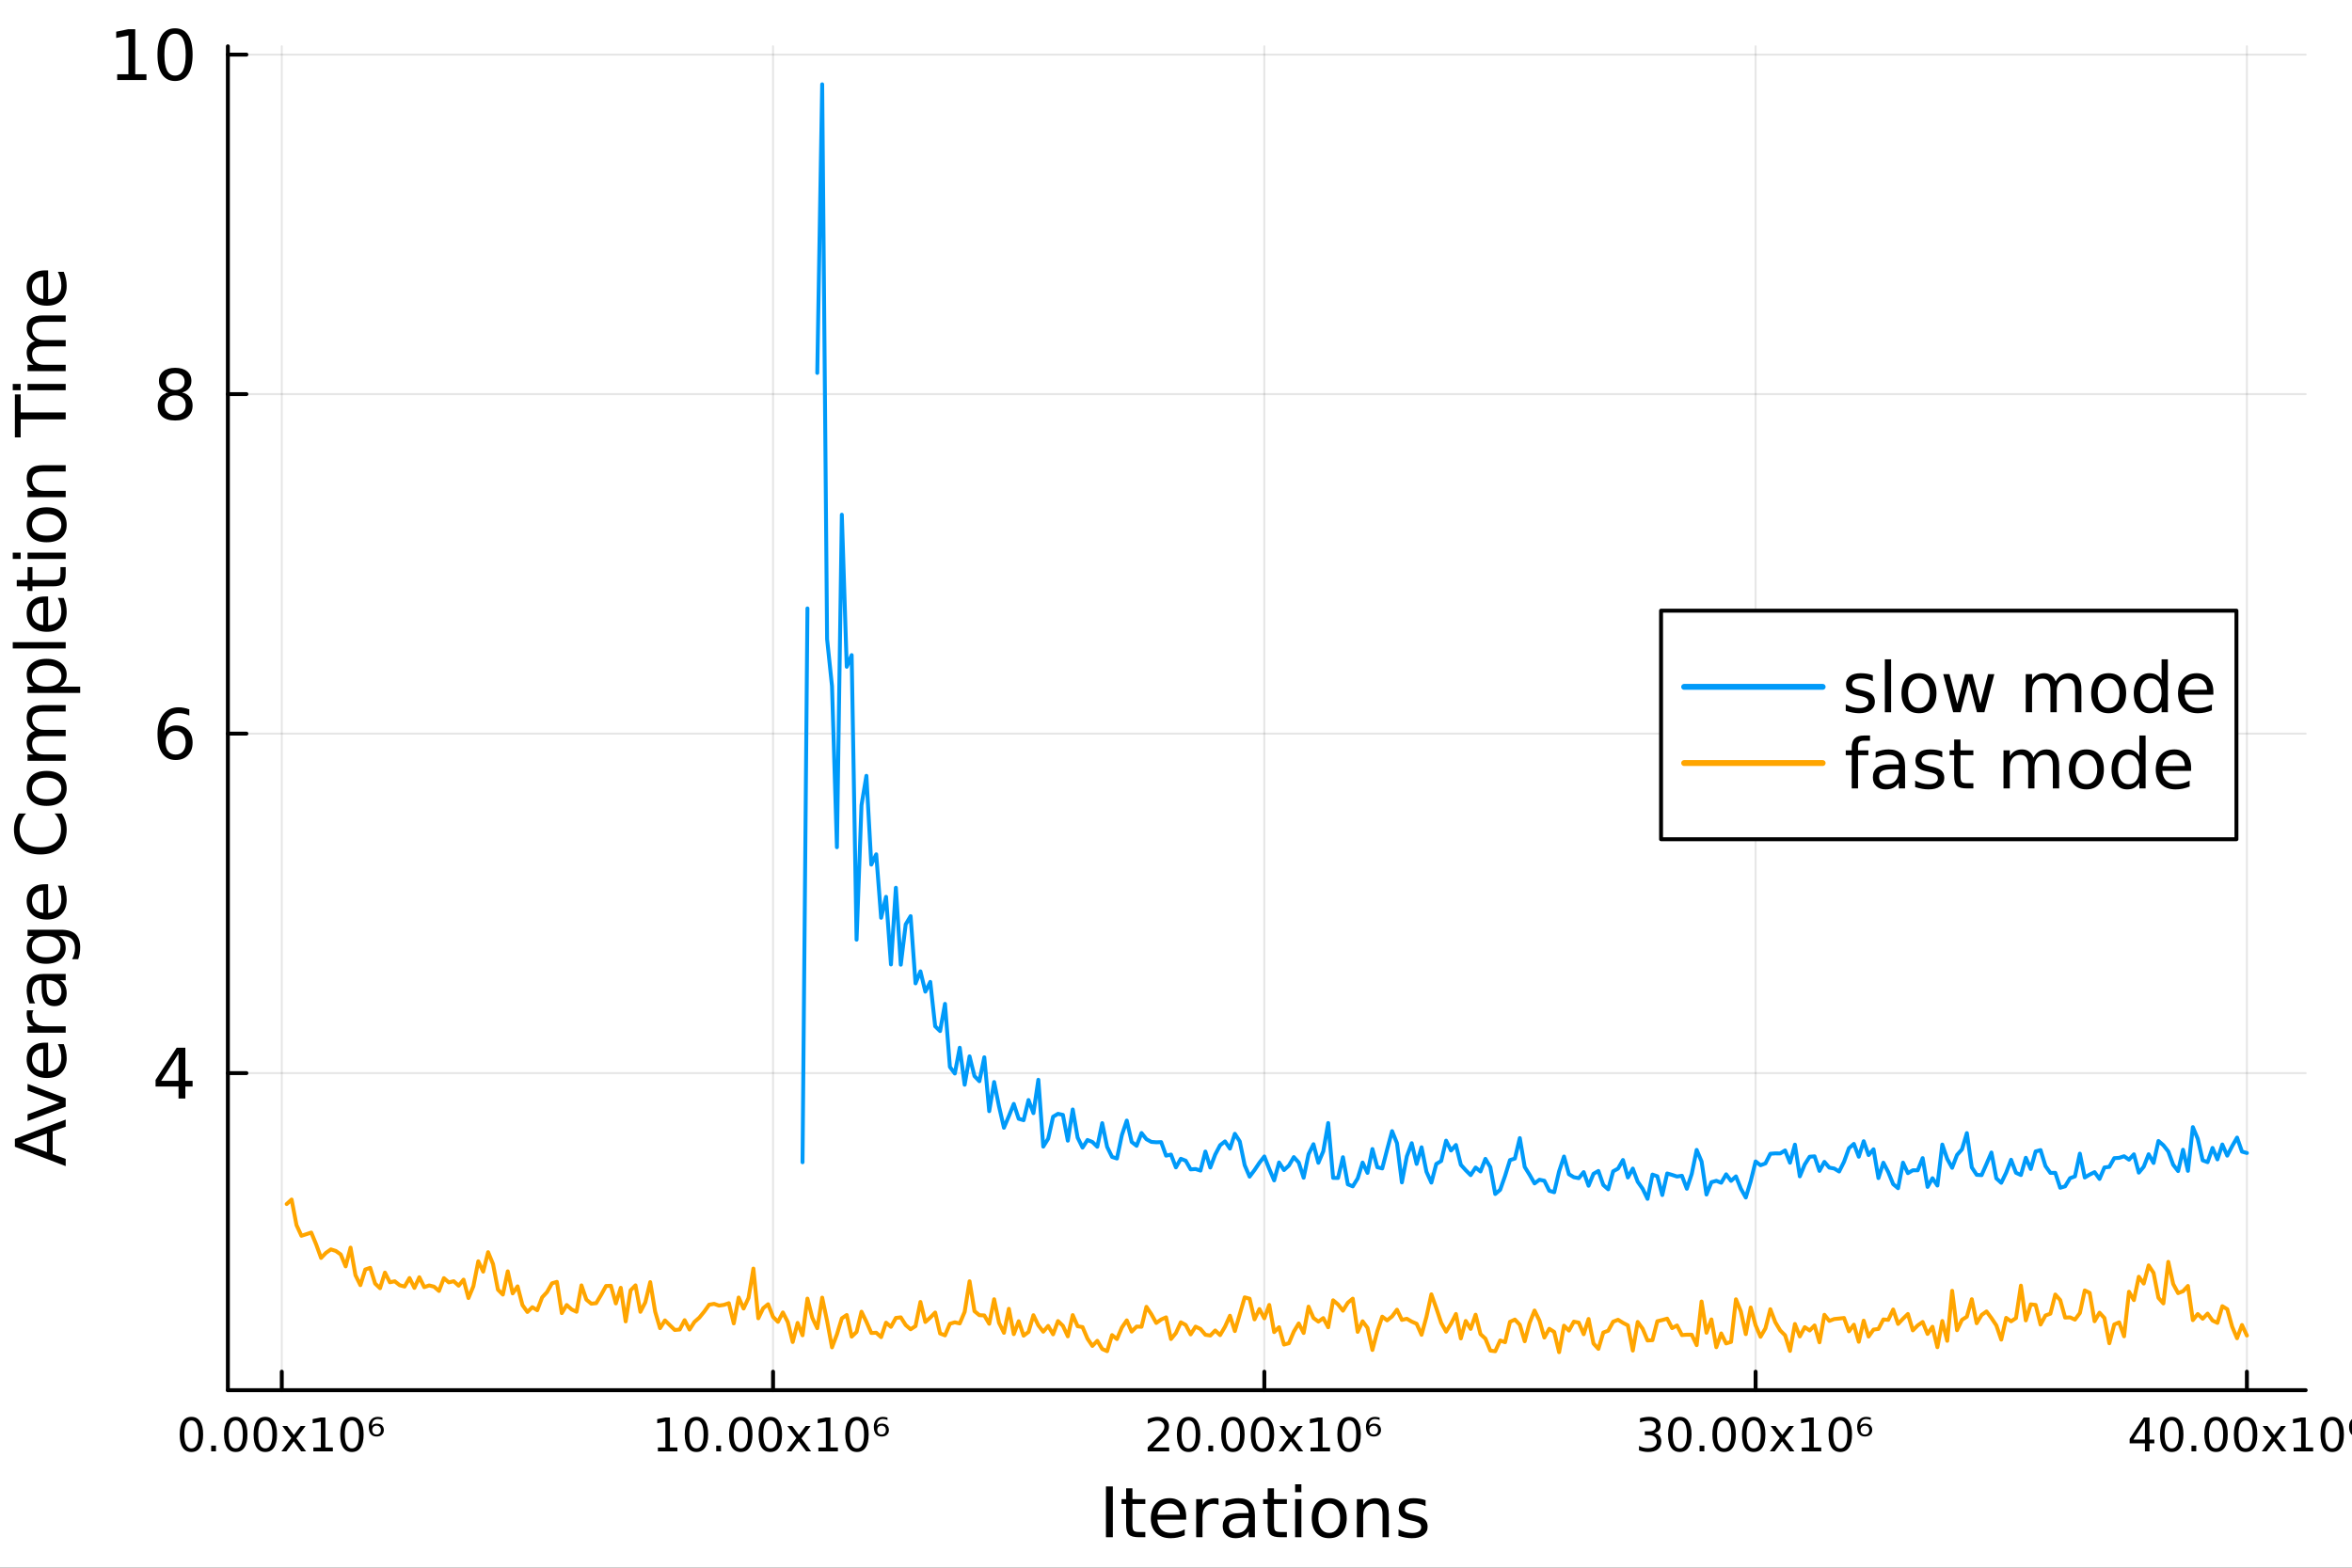 <?xml version="1.0" encoding="utf-8"?>
<svg xmlns="http://www.w3.org/2000/svg" xmlns:xlink="http://www.w3.org/1999/xlink" width="600" height="400" viewBox="0 0 2400 1600">
<rect x="0" y="0" width="2400" height="1600" fill="#333333" stroke="none"/>
<defs>
  <clipPath id="clip320">
    <rect x="0" y="0" width="2400" height="1600"/>
  </clipPath>
</defs>
<path clip-path="url(#clip320)" d="
M0 1600 L2400 1600 L2400 0 L0 0  Z
  " fill="#ffffff" fill-rule="evenodd" fill-opacity="1"/>
<defs>
  <clipPath id="clip321">
    <rect x="480" y="0" width="1681" height="1600"/>
  </clipPath>
</defs>
<path clip-path="url(#clip320)" d="
M232.531 1418.86 L2352.76 1418.86 L2352.76 47.244 L232.531 47.244  Z
  " fill="#ffffff" fill-rule="evenodd" fill-opacity="1"/>
<defs>
  <clipPath id="clip322">
    <rect x="232" y="47" width="2121" height="1373"/>
  </clipPath>
</defs>
<polyline clip-path="url(#clip322)" style="stroke:#000000; stroke-linecap:round; stroke-linejoin:round; stroke-width:2; stroke-opacity:0.1; fill:none" points="
  287.524,1418.86 287.524,47.244 
  "/>
<polyline clip-path="url(#clip322)" style="stroke:#000000; stroke-linecap:round; stroke-linejoin:round; stroke-width:2; stroke-opacity:0.1; fill:none" points="
  788.831,1418.86 788.831,47.244 
  "/>
<polyline clip-path="url(#clip322)" style="stroke:#000000; stroke-linecap:round; stroke-linejoin:round; stroke-width:2; stroke-opacity:0.1; fill:none" points="
  1290.14,1418.86 1290.14,47.244 
  "/>
<polyline clip-path="url(#clip322)" style="stroke:#000000; stroke-linecap:round; stroke-linejoin:round; stroke-width:2; stroke-opacity:0.1; fill:none" points="
  1791.44,1418.86 1791.44,47.244 
  "/>
<polyline clip-path="url(#clip322)" style="stroke:#000000; stroke-linecap:round; stroke-linejoin:round; stroke-width:2; stroke-opacity:0.1; fill:none" points="
  2292.75,1418.86 2292.75,47.244 
  "/>
<polyline clip-path="url(#clip320)" style="stroke:#000000; stroke-linecap:round; stroke-linejoin:round; stroke-width:4; stroke-opacity:1; fill:none" points="
  232.531,1418.86 2352.76,1418.86 
  "/>
<polyline clip-path="url(#clip320)" style="stroke:#000000; stroke-linecap:round; stroke-linejoin:round; stroke-width:4; stroke-opacity:1; fill:none" points="
  287.524,1418.86 287.524,1399.96 
  "/>
<polyline clip-path="url(#clip320)" style="stroke:#000000; stroke-linecap:round; stroke-linejoin:round; stroke-width:4; stroke-opacity:1; fill:none" points="
  788.831,1418.86 788.831,1399.96 
  "/>
<polyline clip-path="url(#clip320)" style="stroke:#000000; stroke-linecap:round; stroke-linejoin:round; stroke-width:4; stroke-opacity:1; fill:none" points="
  1290.14,1418.86 1290.14,1399.96 
  "/>
<polyline clip-path="url(#clip320)" style="stroke:#000000; stroke-linecap:round; stroke-linejoin:round; stroke-width:4; stroke-opacity:1; fill:none" points="
  1791.44,1418.86 1791.44,1399.96 
  "/>
<polyline clip-path="url(#clip320)" style="stroke:#000000; stroke-linecap:round; stroke-linejoin:round; stroke-width:4; stroke-opacity:1; fill:none" points="
  2292.75,1418.86 2292.75,1399.96 
  "/>
<path clip-path="url(#clip320)" d="M195.326 1449.78 Q191.715 1449.78 189.886 1453.34 Q188.081 1456.88 188.081 1464.01 Q188.081 1471.12 189.886 1474.69 Q191.715 1478.23 195.326 1478.23 Q198.96 1478.23 200.766 1474.69 Q202.594 1471.12 202.594 1464.01 Q202.594 1456.88 200.766 1453.34 Q198.96 1449.78 195.326 1449.78 M195.326 1446.07 Q201.136 1446.07 204.192 1450.68 Q207.27 1455.26 207.27 1464.01 Q207.27 1472.74 204.192 1477.35 Q201.136 1481.93 195.326 1481.93 Q189.516 1481.93 186.437 1477.35 Q183.381 1472.74 183.381 1464.01 Q183.381 1455.26 186.437 1450.68 Q189.516 1446.07 195.326 1446.07 Z" fill="#000000" fill-rule="evenodd" fill-opacity="1" /><path clip-path="url(#clip320)" d="M215.488 1475.38 L220.372 1475.38 L220.372 1481.26 L215.488 1481.26 L215.488 1475.38 Z" fill="#000000" fill-rule="evenodd" fill-opacity="1" /><path clip-path="url(#clip320)" d="M240.557 1449.78 Q236.946 1449.78 235.117 1453.34 Q233.312 1456.88 233.312 1464.01 Q233.312 1471.12 235.117 1474.69 Q236.946 1478.23 240.557 1478.23 Q244.191 1478.23 245.997 1474.69 Q247.826 1471.12 247.826 1464.01 Q247.826 1456.88 245.997 1453.34 Q244.191 1449.78 240.557 1449.78 M240.557 1446.07 Q246.367 1446.07 249.423 1450.68 Q252.501 1455.26 252.501 1464.01 Q252.501 1472.74 249.423 1477.35 Q246.367 1481.93 240.557 1481.93 Q234.747 1481.93 231.668 1477.35 Q228.613 1472.74 228.613 1464.01 Q228.613 1455.26 231.668 1450.68 Q234.747 1446.07 240.557 1446.07 Z" fill="#000000" fill-rule="evenodd" fill-opacity="1" /><path clip-path="url(#clip320)" d="M270.719 1449.78 Q267.108 1449.78 265.279 1453.34 Q263.474 1456.88 263.474 1464.01 Q263.474 1471.12 265.279 1474.69 Q267.108 1478.23 270.719 1478.23 Q274.353 1478.23 276.159 1474.69 Q277.987 1471.12 277.987 1464.01 Q277.987 1456.88 276.159 1453.34 Q274.353 1449.78 270.719 1449.78 M270.719 1446.07 Q276.529 1446.07 279.585 1450.68 Q282.663 1455.26 282.663 1464.01 Q282.663 1472.74 279.585 1477.35 Q276.529 1481.93 270.719 1481.93 Q264.909 1481.93 261.83 1477.35 Q258.775 1472.74 258.775 1464.01 Q258.775 1455.26 261.83 1450.68 Q264.909 1446.07 270.719 1446.07 Z" fill="#000000" fill-rule="evenodd" fill-opacity="1" /><path clip-path="url(#clip320)" d="M311.83 1455.33 L302.455 1467.95 L312.316 1481.26 L307.293 1481.26 L299.747 1471.07 L292.2 1481.26 L287.177 1481.26 L297.247 1467.7 L288.034 1455.33 L293.057 1455.33 L299.932 1464.57 L306.807 1455.33 L311.83 1455.33 Z" fill="#000000" fill-rule="evenodd" fill-opacity="1" /><path clip-path="url(#clip320)" d="M319.746 1477.32 L327.385 1477.32 L327.385 1450.96 L319.075 1452.63 L319.075 1448.37 L327.339 1446.7 L332.015 1446.7 L332.015 1477.32 L339.654 1477.32 L339.654 1481.26 L319.746 1481.26 L319.746 1477.32 Z" fill="#000000" fill-rule="evenodd" fill-opacity="1" /><path clip-path="url(#clip320)" d="M359.098 1449.78 Q355.487 1449.78 353.658 1453.34 Q351.853 1456.88 351.853 1464.01 Q351.853 1471.12 353.658 1474.69 Q355.487 1478.23 359.098 1478.23 Q362.732 1478.23 364.538 1474.69 Q366.367 1471.12 366.367 1464.01 Q366.367 1456.88 364.538 1453.34 Q362.732 1449.78 359.098 1449.78 M359.098 1446.07 Q364.908 1446.07 367.964 1450.68 Q371.042 1455.26 371.042 1464.01 Q371.042 1472.74 367.964 1477.35 Q364.908 1481.93 359.098 1481.93 Q353.288 1481.93 350.209 1477.35 Q347.154 1472.74 347.154 1464.01 Q347.154 1455.26 350.209 1450.68 Q353.288 1446.07 359.098 1446.07 Z" fill="#000000" fill-rule="evenodd" fill-opacity="1" /><path clip-path="url(#clip320)" d="M384.26 1455.03 Q382.223 1455.03 381.042 1456.24 Q379.862 1457.46 379.862 1459.57 Q379.862 1461.65 381.042 1462.86 Q382.223 1464.08 384.26 1464.08 Q386.274 1464.08 387.454 1462.86 Q388.635 1461.65 388.635 1459.57 Q388.635 1457.46 387.454 1456.24 Q386.274 1455.03 384.26 1455.03 M390.232 1446.84 L390.232 1449.22 Q389.098 1448.76 387.941 1448.53 Q386.783 1448.27 385.649 1448.27 Q382.686 1448.27 381.112 1450.01 Q379.538 1451.77 379.306 1455.31 Q380.186 1454.18 381.505 1453.57 Q382.848 1452.97 384.422 1452.97 Q387.779 1452.97 389.723 1454.73 Q391.667 1456.51 391.667 1459.57 Q391.667 1462.51 389.63 1464.34 Q387.616 1466.14 384.26 1466.14 Q380.394 1466.14 378.357 1463.57 Q376.32 1461.01 376.32 1456.1 Q376.32 1451.51 378.82 1448.81 Q381.32 1446.07 385.533 1446.07 Q386.667 1446.07 387.825 1446.26 Q388.982 1446.47 390.232 1446.84 Z" fill="#000000" fill-rule="evenodd" fill-opacity="1" /><path clip-path="url(#clip320)" d="M671.32 1477.32 L678.959 1477.32 L678.959 1450.96 L670.648 1452.63 L670.648 1448.37 L678.912 1446.7 L683.588 1446.7 L683.588 1477.32 L691.227 1477.32 L691.227 1481.26 L671.32 1481.26 L671.32 1477.32 Z" fill="#000000" fill-rule="evenodd" fill-opacity="1" /><path clip-path="url(#clip320)" d="M710.671 1449.78 Q707.06 1449.78 705.232 1453.34 Q703.426 1456.88 703.426 1464.01 Q703.426 1471.12 705.232 1474.69 Q707.06 1478.23 710.671 1478.23 Q714.306 1478.23 716.111 1474.69 Q717.94 1471.12 717.94 1464.01 Q717.94 1456.88 716.111 1453.34 Q714.306 1449.78 710.671 1449.78 M710.671 1446.07 Q716.482 1446.07 719.537 1450.68 Q722.616 1455.26 722.616 1464.01 Q722.616 1472.74 719.537 1477.35 Q716.482 1481.93 710.671 1481.93 Q704.861 1481.93 701.783 1477.35 Q698.727 1472.74 698.727 1464.01 Q698.727 1455.26 701.783 1450.68 Q704.861 1446.07 710.671 1446.07 Z" fill="#000000" fill-rule="evenodd" fill-opacity="1" /><path clip-path="url(#clip320)" d="M730.833 1475.38 L735.718 1475.38 L735.718 1481.26 L730.833 1481.26 L730.833 1475.38 Z" fill="#000000" fill-rule="evenodd" fill-opacity="1" /><path clip-path="url(#clip320)" d="M755.903 1449.78 Q752.292 1449.78 750.463 1453.34 Q748.657 1456.88 748.657 1464.01 Q748.657 1471.12 750.463 1474.69 Q752.292 1478.23 755.903 1478.23 Q759.537 1478.23 761.342 1474.69 Q763.171 1471.12 763.171 1464.01 Q763.171 1456.88 761.342 1453.34 Q759.537 1449.78 755.903 1449.78 M755.903 1446.07 Q761.713 1446.07 764.768 1450.68 Q767.847 1455.26 767.847 1464.01 Q767.847 1472.74 764.768 1477.35 Q761.713 1481.93 755.903 1481.93 Q750.092 1481.93 747.014 1477.35 Q743.958 1472.74 743.958 1464.01 Q743.958 1455.26 747.014 1450.68 Q750.092 1446.07 755.903 1446.07 Z" fill="#000000" fill-rule="evenodd" fill-opacity="1" /><path clip-path="url(#clip320)" d="M786.065 1449.78 Q782.453 1449.78 780.625 1453.34 Q778.819 1456.88 778.819 1464.01 Q778.819 1471.12 780.625 1474.69 Q782.453 1478.23 786.065 1478.23 Q789.699 1478.23 791.504 1474.69 Q793.333 1471.12 793.333 1464.01 Q793.333 1456.88 791.504 1453.34 Q789.699 1449.78 786.065 1449.78 M786.065 1446.07 Q791.875 1446.07 794.93 1450.68 Q798.009 1455.26 798.009 1464.01 Q798.009 1472.74 794.93 1477.35 Q791.875 1481.93 786.065 1481.93 Q780.254 1481.93 777.176 1477.35 Q774.12 1472.74 774.12 1464.01 Q774.12 1455.26 777.176 1450.68 Q780.254 1446.07 786.065 1446.07 Z" fill="#000000" fill-rule="evenodd" fill-opacity="1" /><path clip-path="url(#clip320)" d="M827.175 1455.33 L817.8 1467.95 L827.662 1481.26 L822.638 1481.26 L815.092 1471.07 L807.546 1481.26 L802.523 1481.26 L812.592 1467.7 L803.379 1455.33 L808.402 1455.33 L815.277 1464.57 L822.152 1455.33 L827.175 1455.33 Z" fill="#000000" fill-rule="evenodd" fill-opacity="1" /><path clip-path="url(#clip320)" d="M835.092 1477.32 L842.731 1477.32 L842.731 1450.96 L834.421 1452.63 L834.421 1448.37 L842.685 1446.7 L847.36 1446.7 L847.36 1477.32 L854.999 1477.32 L854.999 1481.26 L835.092 1481.26 L835.092 1477.32 Z" fill="#000000" fill-rule="evenodd" fill-opacity="1" /><path clip-path="url(#clip320)" d="M874.444 1449.78 Q870.833 1449.78 869.004 1453.34 Q867.198 1456.88 867.198 1464.01 Q867.198 1471.12 869.004 1474.69 Q870.833 1478.23 874.444 1478.23 Q878.078 1478.23 879.883 1474.69 Q881.712 1471.12 881.712 1464.01 Q881.712 1456.88 879.883 1453.34 Q878.078 1449.78 874.444 1449.78 M874.444 1446.07 Q880.254 1446.07 883.309 1450.68 Q886.388 1455.26 886.388 1464.01 Q886.388 1472.74 883.309 1477.35 Q880.254 1481.93 874.444 1481.93 Q868.634 1481.93 865.555 1477.35 Q862.499 1472.74 862.499 1464.01 Q862.499 1455.26 865.555 1450.68 Q868.634 1446.07 874.444 1446.07 Z" fill="#000000" fill-rule="evenodd" fill-opacity="1" /><path clip-path="url(#clip320)" d="M899.606 1455.03 Q897.569 1455.03 896.388 1456.24 Q895.207 1457.46 895.207 1459.57 Q895.207 1461.65 896.388 1462.86 Q897.569 1464.08 899.606 1464.08 Q901.619 1464.08 902.8 1462.86 Q903.981 1461.65 903.981 1459.57 Q903.981 1457.46 902.8 1456.24 Q901.619 1455.03 899.606 1455.03 M905.578 1446.84 L905.578 1449.22 Q904.444 1448.76 903.286 1448.53 Q902.129 1448.27 900.994 1448.27 Q898.032 1448.27 896.457 1450.01 Q894.883 1451.77 894.652 1455.31 Q895.532 1454.18 896.851 1453.57 Q898.194 1452.97 899.768 1452.97 Q903.124 1452.97 905.069 1454.73 Q907.013 1456.51 907.013 1459.57 Q907.013 1462.51 904.976 1464.34 Q902.962 1466.14 899.606 1466.14 Q895.74 1466.14 893.703 1463.57 Q891.666 1461.01 891.666 1456.1 Q891.666 1451.51 894.166 1448.81 Q896.666 1446.07 900.879 1446.07 Q902.013 1446.07 903.17 1446.26 Q904.328 1446.47 905.578 1446.84 Z" fill="#000000" fill-rule="evenodd" fill-opacity="1" /><path clip-path="url(#clip320)" d="M1176.71 1477.32 L1193.03 1477.32 L1193.03 1481.26 L1171.09 1481.26 L1171.09 1477.32 Q1173.75 1474.57 1178.33 1469.94 Q1182.94 1465.29 1184.12 1463.95 Q1186.36 1461.42 1187.24 1459.69 Q1188.15 1457.93 1188.15 1456.24 Q1188.15 1453.48 1186.2 1451.75 Q1184.28 1450.01 1181.18 1450.01 Q1178.98 1450.01 1176.53 1450.77 Q1174.1 1451.54 1171.32 1453.09 L1171.32 1448.37 Q1174.14 1447.23 1176.6 1446.65 Q1179.05 1446.07 1181.09 1446.07 Q1186.46 1446.07 1189.65 1448.76 Q1192.85 1451.45 1192.85 1455.94 Q1192.85 1458.07 1192.04 1459.99 Q1191.25 1461.88 1189.14 1464.48 Q1188.56 1465.15 1185.46 1468.37 Q1182.36 1471.56 1176.71 1477.32 Z" fill="#000000" fill-rule="evenodd" fill-opacity="1" /><path clip-path="url(#clip320)" d="M1212.85 1449.78 Q1209.23 1449.78 1207.41 1453.34 Q1205.6 1456.88 1205.6 1464.01 Q1205.6 1471.12 1207.41 1474.69 Q1209.23 1478.23 1212.85 1478.23 Q1216.48 1478.23 1218.29 1474.69 Q1220.11 1471.12 1220.11 1464.01 Q1220.11 1456.88 1218.29 1453.34 Q1216.48 1449.78 1212.85 1449.78 M1212.85 1446.07 Q1218.66 1446.07 1221.71 1450.68 Q1224.79 1455.26 1224.79 1464.01 Q1224.79 1472.74 1221.71 1477.35 Q1218.66 1481.93 1212.85 1481.93 Q1207.04 1481.93 1203.96 1477.35 Q1200.9 1472.74 1200.9 1464.01 Q1200.9 1455.26 1203.96 1450.68 Q1207.04 1446.07 1212.85 1446.07 Z" fill="#000000" fill-rule="evenodd" fill-opacity="1" /><path clip-path="url(#clip320)" d="M1233.01 1475.38 L1237.89 1475.38 L1237.89 1481.26 L1233.01 1481.26 L1233.01 1475.38 Z" fill="#000000" fill-rule="evenodd" fill-opacity="1" /><path clip-path="url(#clip320)" d="M1258.08 1449.78 Q1254.47 1449.78 1252.64 1453.34 Q1250.83 1456.88 1250.83 1464.01 Q1250.83 1471.12 1252.64 1474.69 Q1254.47 1478.23 1258.08 1478.23 Q1261.71 1478.23 1263.52 1474.69 Q1265.35 1471.12 1265.35 1464.01 Q1265.35 1456.88 1263.52 1453.34 Q1261.71 1449.78 1258.08 1449.78 M1258.08 1446.07 Q1263.89 1446.07 1266.94 1450.68 Q1270.02 1455.26 1270.02 1464.01 Q1270.02 1472.74 1266.94 1477.35 Q1263.89 1481.93 1258.08 1481.93 Q1252.27 1481.93 1249.19 1477.35 Q1246.13 1472.74 1246.13 1464.01 Q1246.13 1455.26 1249.19 1450.68 Q1252.27 1446.07 1258.08 1446.07 Z" fill="#000000" fill-rule="evenodd" fill-opacity="1" /><path clip-path="url(#clip320)" d="M1288.24 1449.78 Q1284.63 1449.78 1282.8 1453.34 Q1280.99 1456.88 1280.99 1464.01 Q1280.99 1471.12 1282.8 1474.69 Q1284.63 1478.23 1288.24 1478.23 Q1291.87 1478.23 1293.68 1474.69 Q1295.51 1471.12 1295.51 1464.01 Q1295.51 1456.88 1293.68 1453.34 Q1291.87 1449.78 1288.24 1449.78 M1288.24 1446.07 Q1294.05 1446.07 1297.1 1450.68 Q1300.18 1455.26 1300.18 1464.01 Q1300.18 1472.74 1297.1 1477.35 Q1294.05 1481.93 1288.24 1481.93 Q1282.43 1481.93 1279.35 1477.35 Q1276.29 1472.74 1276.29 1464.01 Q1276.29 1455.26 1279.35 1450.68 Q1282.43 1446.07 1288.24 1446.07 Z" fill="#000000" fill-rule="evenodd" fill-opacity="1" /><path clip-path="url(#clip320)" d="M1329.35 1455.33 L1319.97 1467.95 L1329.84 1481.26 L1324.81 1481.26 L1317.27 1471.07 L1309.72 1481.26 L1304.7 1481.26 L1314.77 1467.7 L1305.55 1455.33 L1310.58 1455.33 L1317.45 1464.57 L1324.33 1455.33 L1329.35 1455.33 Z" fill="#000000" fill-rule="evenodd" fill-opacity="1" /><path clip-path="url(#clip320)" d="M1337.27 1477.32 L1344.91 1477.32 L1344.91 1450.96 L1336.6 1452.63 L1336.6 1448.37 L1344.86 1446.7 L1349.53 1446.7 L1349.53 1477.32 L1357.17 1477.32 L1357.17 1481.26 L1337.27 1481.26 L1337.27 1477.32 Z" fill="#000000" fill-rule="evenodd" fill-opacity="1" /><path clip-path="url(#clip320)" d="M1376.62 1449.78 Q1373.01 1449.78 1371.18 1453.34 Q1369.37 1456.88 1369.37 1464.01 Q1369.37 1471.12 1371.18 1474.69 Q1373.01 1478.23 1376.62 1478.23 Q1380.25 1478.23 1382.06 1474.69 Q1383.89 1471.12 1383.89 1464.01 Q1383.89 1456.88 1382.06 1453.34 Q1380.25 1449.78 1376.62 1449.78 M1376.62 1446.07 Q1382.43 1446.07 1385.48 1450.68 Q1388.56 1455.26 1388.56 1464.01 Q1388.56 1472.74 1385.48 1477.35 Q1382.43 1481.93 1376.62 1481.93 Q1370.81 1481.93 1367.73 1477.35 Q1364.67 1472.74 1364.67 1464.01 Q1364.67 1455.26 1367.73 1450.68 Q1370.81 1446.07 1376.62 1446.07 Z" fill="#000000" fill-rule="evenodd" fill-opacity="1" /><path clip-path="url(#clip320)" d="M1401.78 1455.03 Q1399.74 1455.03 1398.56 1456.24 Q1397.38 1457.46 1397.38 1459.57 Q1397.38 1461.65 1398.56 1462.86 Q1399.74 1464.08 1401.78 1464.08 Q1403.79 1464.08 1404.97 1462.86 Q1406.15 1461.65 1406.15 1459.57 Q1406.15 1457.46 1404.97 1456.24 Q1403.79 1455.03 1401.78 1455.03 M1407.75 1446.84 L1407.75 1449.22 Q1406.62 1448.76 1405.46 1448.53 Q1404.3 1448.27 1403.17 1448.27 Q1400.21 1448.27 1398.63 1450.01 Q1397.06 1451.77 1396.83 1455.31 Q1397.71 1454.18 1399.03 1453.57 Q1400.37 1452.97 1401.94 1452.97 Q1405.3 1452.97 1407.24 1454.73 Q1409.19 1456.51 1409.19 1459.57 Q1409.19 1462.51 1407.15 1464.34 Q1405.14 1466.14 1401.78 1466.14 Q1397.91 1466.14 1395.88 1463.57 Q1393.84 1461.01 1393.84 1456.1 Q1393.84 1451.51 1396.34 1448.81 Q1398.84 1446.07 1403.05 1446.07 Q1404.19 1446.07 1405.34 1446.26 Q1406.5 1446.47 1407.75 1446.84 Z" fill="#000000" fill-rule="evenodd" fill-opacity="1" /><path clip-path="url(#clip320)" d="M1688.09 1462.63 Q1691.44 1463.34 1693.32 1465.61 Q1695.22 1467.88 1695.22 1471.21 Q1695.22 1476.33 1691.7 1479.13 Q1688.18 1481.93 1681.7 1481.93 Q1679.52 1481.93 1677.21 1481.49 Q1674.92 1481.07 1672.46 1480.22 L1672.46 1475.7 Q1674.41 1476.84 1676.72 1477.42 Q1679.04 1478 1681.56 1478 Q1685.96 1478 1688.25 1476.26 Q1690.56 1474.52 1690.56 1471.21 Q1690.56 1468.16 1688.41 1466.45 Q1686.28 1464.71 1682.46 1464.71 L1678.43 1464.71 L1678.43 1460.87 L1682.65 1460.87 Q1686.1 1460.87 1687.93 1459.5 Q1689.75 1458.11 1689.75 1455.52 Q1689.75 1452.86 1687.86 1451.45 Q1685.98 1450.01 1682.46 1450.01 Q1680.54 1450.01 1678.34 1450.43 Q1676.14 1450.84 1673.5 1451.72 L1673.5 1447.56 Q1676.17 1446.82 1678.48 1446.45 Q1680.82 1446.07 1682.88 1446.07 Q1688.2 1446.07 1691.3 1448.51 Q1694.41 1450.91 1694.41 1455.03 Q1694.41 1457.9 1692.76 1459.89 Q1691.12 1461.86 1688.09 1462.63 Z" fill="#000000" fill-rule="evenodd" fill-opacity="1" /><path clip-path="url(#clip320)" d="M1714.08 1449.78 Q1710.47 1449.78 1708.64 1453.34 Q1706.84 1456.88 1706.84 1464.01 Q1706.84 1471.12 1708.64 1474.69 Q1710.47 1478.23 1714.08 1478.23 Q1717.72 1478.23 1719.52 1474.69 Q1721.35 1471.12 1721.35 1464.01 Q1721.35 1456.88 1719.52 1453.34 Q1717.72 1449.78 1714.08 1449.78 M1714.08 1446.07 Q1719.89 1446.07 1722.95 1450.68 Q1726.03 1455.26 1726.03 1464.01 Q1726.03 1472.74 1722.95 1477.35 Q1719.89 1481.93 1714.08 1481.93 Q1708.27 1481.93 1705.19 1477.35 Q1702.14 1472.74 1702.14 1464.01 Q1702.14 1455.26 1705.19 1450.68 Q1708.27 1446.07 1714.08 1446.07 Z" fill="#000000" fill-rule="evenodd" fill-opacity="1" /><path clip-path="url(#clip320)" d="M1734.24 1475.38 L1739.13 1475.38 L1739.13 1481.26 L1734.24 1481.26 L1734.24 1475.38 Z" fill="#000000" fill-rule="evenodd" fill-opacity="1" /><path clip-path="url(#clip320)" d="M1759.31 1449.78 Q1755.7 1449.78 1753.87 1453.34 Q1752.07 1456.88 1752.07 1464.01 Q1752.07 1471.12 1753.87 1474.69 Q1755.7 1478.23 1759.31 1478.23 Q1762.95 1478.23 1764.75 1474.69 Q1766.58 1471.12 1766.58 1464.01 Q1766.58 1456.88 1764.75 1453.34 Q1762.95 1449.78 1759.31 1449.78 M1759.31 1446.07 Q1765.12 1446.07 1768.18 1450.68 Q1771.26 1455.26 1771.26 1464.01 Q1771.26 1472.74 1768.18 1477.35 Q1765.12 1481.93 1759.31 1481.93 Q1753.5 1481.93 1750.42 1477.35 Q1747.37 1472.74 1747.37 1464.01 Q1747.37 1455.26 1750.42 1450.68 Q1753.5 1446.07 1759.31 1446.07 Z" fill="#000000" fill-rule="evenodd" fill-opacity="1" /><path clip-path="url(#clip320)" d="M1789.48 1449.78 Q1785.86 1449.78 1784.04 1453.34 Q1782.23 1456.88 1782.23 1464.01 Q1782.23 1471.12 1784.04 1474.69 Q1785.86 1478.23 1789.48 1478.23 Q1793.11 1478.23 1794.92 1474.69 Q1796.74 1471.12 1796.74 1464.01 Q1796.74 1456.88 1794.92 1453.34 Q1793.11 1449.78 1789.48 1449.78 M1789.48 1446.07 Q1795.29 1446.07 1798.34 1450.68 Q1801.42 1455.26 1801.42 1464.01 Q1801.42 1472.74 1798.34 1477.35 Q1795.29 1481.93 1789.48 1481.93 Q1783.67 1481.93 1780.59 1477.35 Q1777.53 1472.74 1777.53 1464.01 Q1777.53 1455.26 1780.59 1450.68 Q1783.67 1446.07 1789.48 1446.07 Z" fill="#000000" fill-rule="evenodd" fill-opacity="1" /><path clip-path="url(#clip320)" d="M1830.59 1455.33 L1821.21 1467.95 L1831.07 1481.26 L1826.05 1481.26 L1818.5 1471.07 L1810.96 1481.26 L1805.93 1481.26 L1816 1467.7 L1806.79 1455.33 L1811.81 1455.33 L1818.69 1464.57 L1825.56 1455.33 L1830.59 1455.33 Z" fill="#000000" fill-rule="evenodd" fill-opacity="1" /><path clip-path="url(#clip320)" d="M1838.5 1477.32 L1846.14 1477.32 L1846.14 1450.96 L1837.83 1452.63 L1837.83 1448.37 L1846.1 1446.7 L1850.77 1446.7 L1850.77 1477.32 L1858.41 1477.32 L1858.41 1481.26 L1838.5 1481.26 L1838.5 1477.32 Z" fill="#000000" fill-rule="evenodd" fill-opacity="1" /><path clip-path="url(#clip320)" d="M1877.85 1449.78 Q1874.24 1449.78 1872.42 1453.34 Q1870.61 1456.88 1870.61 1464.01 Q1870.61 1471.12 1872.42 1474.69 Q1874.24 1478.23 1877.85 1478.23 Q1881.49 1478.23 1883.29 1474.69 Q1885.12 1471.12 1885.12 1464.01 Q1885.12 1456.88 1883.29 1453.34 Q1881.49 1449.78 1877.85 1449.78 M1877.85 1446.07 Q1883.66 1446.07 1886.72 1450.68 Q1889.8 1455.26 1889.8 1464.01 Q1889.8 1472.74 1886.72 1477.35 Q1883.66 1481.93 1877.85 1481.93 Q1872.04 1481.93 1868.97 1477.35 Q1865.91 1472.74 1865.91 1464.01 Q1865.91 1455.26 1868.97 1450.68 Q1872.04 1446.07 1877.85 1446.07 Z" fill="#000000" fill-rule="evenodd" fill-opacity="1" /><path clip-path="url(#clip320)" d="M1903.02 1455.03 Q1900.98 1455.03 1899.8 1456.24 Q1898.62 1457.46 1898.62 1459.57 Q1898.62 1461.65 1899.8 1462.86 Q1900.98 1464.08 1903.02 1464.08 Q1905.03 1464.08 1906.21 1462.86 Q1907.39 1461.65 1907.39 1459.57 Q1907.39 1457.46 1906.21 1456.24 Q1905.03 1455.03 1903.02 1455.03 M1908.99 1446.84 L1908.99 1449.22 Q1907.85 1448.76 1906.7 1448.53 Q1905.54 1448.27 1904.41 1448.27 Q1901.44 1448.27 1899.87 1450.01 Q1898.29 1451.77 1898.06 1455.31 Q1898.94 1454.18 1900.26 1453.57 Q1901.6 1452.97 1903.18 1452.97 Q1906.54 1452.97 1908.48 1454.73 Q1910.42 1456.51 1910.42 1459.57 Q1910.42 1462.51 1908.39 1464.34 Q1906.37 1466.14 1903.02 1466.14 Q1899.15 1466.14 1897.11 1463.57 Q1895.08 1461.01 1895.08 1456.1 Q1895.08 1451.51 1897.58 1448.81 Q1900.08 1446.07 1904.29 1446.07 Q1905.42 1446.07 1906.58 1446.26 Q1907.74 1446.47 1908.99 1446.84 Z" fill="#000000" fill-rule="evenodd" fill-opacity="1" /><path clip-path="url(#clip320)" d="M2188.72 1450.77 L2176.92 1469.22 L2188.72 1469.22 L2188.72 1450.77 M2187.5 1446.7 L2193.38 1446.7 L2193.38 1469.22 L2198.31 1469.22 L2198.31 1473.11 L2193.38 1473.11 L2193.38 1481.26 L2188.72 1481.26 L2188.72 1473.11 L2173.12 1473.11 L2173.12 1468.6 L2187.5 1446.7 Z" fill="#000000" fill-rule="evenodd" fill-opacity="1" /><path clip-path="url(#clip320)" d="M2216.04 1449.78 Q2212.43 1449.78 2210.6 1453.34 Q2208.79 1456.88 2208.79 1464.01 Q2208.79 1471.12 2210.6 1474.69 Q2212.43 1478.23 2216.04 1478.23 Q2219.67 1478.23 2221.48 1474.69 Q2223.31 1471.12 2223.31 1464.01 Q2223.31 1456.88 2221.48 1453.34 Q2219.67 1449.78 2216.04 1449.78 M2216.04 1446.07 Q2221.85 1446.07 2224.9 1450.68 Q2227.98 1455.26 2227.98 1464.01 Q2227.98 1472.74 2224.9 1477.35 Q2221.85 1481.93 2216.04 1481.93 Q2210.23 1481.93 2207.15 1477.35 Q2204.09 1472.74 2204.09 1464.01 Q2204.09 1455.26 2207.15 1450.68 Q2210.23 1446.07 2216.04 1446.07 Z" fill="#000000" fill-rule="evenodd" fill-opacity="1" /><path clip-path="url(#clip320)" d="M2236.2 1475.38 L2241.08 1475.38 L2241.08 1481.26 L2236.2 1481.26 L2236.2 1475.38 Z" fill="#000000" fill-rule="evenodd" fill-opacity="1" /><path clip-path="url(#clip320)" d="M2261.27 1449.78 Q2257.66 1449.78 2255.83 1453.34 Q2254.02 1456.88 2254.02 1464.01 Q2254.02 1471.12 2255.83 1474.69 Q2257.66 1478.23 2261.27 1478.23 Q2264.9 1478.23 2266.71 1474.69 Q2268.54 1471.12 2268.54 1464.01 Q2268.54 1456.88 2266.71 1453.34 Q2264.9 1449.78 2261.27 1449.78 M2261.27 1446.07 Q2267.08 1446.07 2270.13 1450.68 Q2273.21 1455.26 2273.21 1464.01 Q2273.21 1472.74 2270.13 1477.35 Q2267.08 1481.93 2261.27 1481.93 Q2255.46 1481.93 2252.38 1477.35 Q2249.32 1472.74 2249.32 1464.01 Q2249.32 1455.26 2252.38 1450.68 Q2255.46 1446.07 2261.27 1446.07 Z" fill="#000000" fill-rule="evenodd" fill-opacity="1" /><path clip-path="url(#clip320)" d="M2291.43 1449.78 Q2287.82 1449.78 2285.99 1453.34 Q2284.18 1456.88 2284.18 1464.01 Q2284.18 1471.12 2285.99 1474.69 Q2287.82 1478.23 2291.43 1478.23 Q2295.06 1478.23 2296.87 1474.69 Q2298.7 1471.12 2298.7 1464.01 Q2298.7 1456.88 2296.87 1453.34 Q2295.06 1449.78 2291.43 1449.78 M2291.43 1446.07 Q2297.24 1446.07 2300.3 1450.68 Q2303.37 1455.26 2303.37 1464.01 Q2303.37 1472.74 2300.3 1477.35 Q2297.24 1481.93 2291.43 1481.93 Q2285.62 1481.93 2282.54 1477.35 Q2279.49 1472.74 2279.49 1464.01 Q2279.49 1455.26 2282.54 1450.68 Q2285.62 1446.07 2291.43 1446.07 Z" fill="#000000" fill-rule="evenodd" fill-opacity="1" /><path clip-path="url(#clip320)" d="M2332.54 1455.33 L2323.17 1467.95 L2333.03 1481.26 L2328 1481.26 L2320.46 1471.07 L2312.91 1481.26 L2307.89 1481.26 L2317.96 1467.7 L2308.74 1455.33 L2313.77 1455.33 L2320.64 1464.57 L2327.52 1455.33 L2332.54 1455.33 Z" fill="#000000" fill-rule="evenodd" fill-opacity="1" /><path clip-path="url(#clip320)" d="M2340.46 1477.32 L2348.1 1477.32 L2348.1 1450.96 L2339.79 1452.63 L2339.79 1448.37 L2348.05 1446.7 L2352.73 1446.7 L2352.73 1477.32 L2360.36 1477.32 L2360.36 1481.26 L2340.46 1481.26 L2340.46 1477.32 Z" fill="#000000" fill-rule="evenodd" fill-opacity="1" /><path clip-path="url(#clip320)" d="M2379.81 1449.78 Q2376.2 1449.78 2374.37 1453.34 Q2372.56 1456.88 2372.56 1464.01 Q2372.56 1471.12 2374.37 1474.69 Q2376.2 1478.23 2379.81 1478.23 Q2383.44 1478.23 2385.25 1474.69 Q2387.08 1471.12 2387.08 1464.01 Q2387.08 1456.88 2385.25 1453.34 Q2383.44 1449.78 2379.81 1449.78 M2379.81 1446.07 Q2385.62 1446.07 2388.67 1450.68 Q2391.75 1455.26 2391.75 1464.01 Q2391.75 1472.74 2388.67 1477.35 Q2385.62 1481.93 2379.81 1481.93 Q2374 1481.93 2370.92 1477.35 Q2367.86 1472.74 2367.86 1464.01 Q2367.86 1455.26 2370.92 1450.68 Q2374 1446.07 2379.81 1446.07 Z" fill="#000000" fill-rule="evenodd" fill-opacity="1" /><path clip-path="url(#clip320)" d="M2404.97 1455.03 Q2402.93 1455.03 2401.75 1456.24 Q2400.57 1457.46 2400.57 1459.57 Q2400.57 1461.65 2401.75 1462.86 Q2402.93 1464.08 2404.97 1464.08 Q2406.99 1464.08 2408.17 1462.86 Q2409.35 1461.65 2409.35 1459.57 Q2409.35 1457.46 2408.17 1456.24 Q2406.99 1455.03 2404.97 1455.03 M2410.94 1446.84 L2410.94 1449.22 Q2409.81 1448.76 2408.65 1448.53 Q2407.49 1448.27 2406.36 1448.27 Q2403.4 1448.27 2401.82 1450.01 Q2400.25 1451.77 2400.02 1455.31 Q2400.9 1454.18 2402.22 1453.57 Q2403.56 1452.97 2405.13 1452.97 Q2408.49 1452.97 2410.43 1454.73 Q2412.38 1456.51 2412.38 1459.57 Q2412.38 1462.51 2410.34 1464.34 Q2408.33 1466.14 2404.97 1466.14 Q2401.11 1466.14 2399.07 1463.57 Q2397.03 1461.01 2397.03 1456.1 Q2397.03 1451.51 2399.53 1448.81 Q2402.03 1446.07 2406.24 1446.07 Q2407.38 1446.07 2408.54 1446.26 Q2409.69 1446.47 2410.94 1446.84 Z" fill="#000000" fill-rule="evenodd" fill-opacity="1" /><path clip-path="url(#clip320)" d="M1128.53 1517.07 L1135.54 1517.07 L1135.54 1568.91 L1128.53 1568.91 L1128.53 1517.07 Z" fill="#000000" fill-rule="evenodd" fill-opacity="1" /><path clip-path="url(#clip320)" d="M1155.54 1518.98 L1155.54 1530.02 L1168.7 1530.02 L1168.7 1534.98 L1155.54 1534.98 L1155.54 1556.1 Q1155.54 1560.85 1156.83 1562.21 Q1158.15 1563.56 1162.14 1563.56 L1168.7 1563.56 L1168.7 1568.91 L1162.14 1568.91 Q1154.74 1568.91 1151.93 1566.16 Q1149.12 1563.39 1149.12 1556.1 L1149.12 1534.98 L1144.43 1534.98 L1144.43 1530.02 L1149.12 1530.02 L1149.12 1518.98 L1155.54 1518.98 Z" fill="#000000" fill-rule="evenodd" fill-opacity="1" /><path clip-path="url(#clip320)" d="M1210.37 1547.87 L1210.37 1550.99 L1180.99 1550.99 Q1181.41 1557.59 1184.95 1561.06 Q1188.53 1564.5 1194.88 1564.5 Q1198.56 1564.5 1202 1563.6 Q1205.47 1562.69 1208.88 1560.89 L1208.88 1566.93 Q1205.44 1568.39 1201.83 1569.15 Q1198.22 1569.91 1194.5 1569.91 Q1185.2 1569.91 1179.74 1564.5 Q1174.33 1559.08 1174.33 1549.85 Q1174.33 1540.3 1179.47 1534.71 Q1184.64 1529.08 1193.39 1529.08 Q1201.24 1529.08 1205.79 1534.15 Q1210.37 1539.19 1210.37 1547.87 M1203.98 1545.99 Q1203.91 1540.75 1201.03 1537.62 Q1198.18 1534.5 1193.46 1534.5 Q1188.11 1534.5 1184.88 1537.52 Q1181.69 1540.54 1181.2 1546.03 L1203.98 1545.99 Z" fill="#000000" fill-rule="evenodd" fill-opacity="1" /><path clip-path="url(#clip320)" d="M1243.39 1535.99 Q1242.31 1535.37 1241.03 1535.09 Q1239.78 1534.78 1238.25 1534.78 Q1232.83 1534.78 1229.92 1538.32 Q1227.04 1541.82 1227.04 1548.42 L1227.04 1568.91 L1220.61 1568.91 L1220.61 1530.02 L1227.04 1530.02 L1227.04 1536.06 Q1229.05 1532.52 1232.28 1530.82 Q1235.51 1529.08 1240.13 1529.08 Q1240.79 1529.08 1241.58 1529.19 Q1242.38 1529.26 1243.36 1529.43 L1243.39 1535.99 Z" fill="#000000" fill-rule="evenodd" fill-opacity="1" /><path clip-path="url(#clip320)" d="M1267.77 1549.36 Q1260.02 1549.36 1257.04 1551.13 Q1254.05 1552.9 1254.05 1557.17 Q1254.05 1560.57 1256.27 1562.59 Q1258.53 1564.57 1262.38 1564.57 Q1267.7 1564.57 1270.89 1560.82 Q1274.12 1557.03 1274.12 1550.78 L1274.12 1549.36 L1267.77 1549.36 M1280.51 1546.72 L1280.51 1568.91 L1274.12 1568.91 L1274.12 1563.01 Q1271.93 1566.55 1268.67 1568.25 Q1265.4 1569.91 1260.68 1569.91 Q1254.71 1569.91 1251.17 1566.58 Q1247.66 1563.21 1247.66 1557.59 Q1247.66 1551.03 1252.04 1547.69 Q1256.45 1544.36 1265.16 1544.36 L1274.12 1544.36 L1274.12 1543.73 Q1274.12 1539.32 1271.2 1536.93 Q1268.32 1534.5 1263.08 1534.5 Q1259.74 1534.5 1256.58 1535.3 Q1253.42 1536.1 1250.51 1537.69 L1250.51 1531.79 Q1254.02 1530.44 1257.31 1529.78 Q1260.61 1529.08 1263.74 1529.08 Q1272.17 1529.08 1276.34 1533.46 Q1280.51 1537.83 1280.51 1546.72 Z" fill="#000000" fill-rule="evenodd" fill-opacity="1" /><path clip-path="url(#clip320)" d="M1299.99 1518.98 L1299.99 1530.02 L1313.15 1530.02 L1313.15 1534.98 L1299.99 1534.98 L1299.99 1556.1 Q1299.99 1560.85 1301.27 1562.21 Q1302.59 1563.56 1306.58 1563.56 L1313.15 1563.56 L1313.15 1568.91 L1306.58 1568.91 Q1299.19 1568.91 1296.38 1566.16 Q1293.56 1563.39 1293.56 1556.1 L1293.56 1534.98 L1288.88 1534.98 L1288.88 1530.02 L1293.56 1530.02 L1293.56 1518.98 L1299.99 1518.98 Z" fill="#000000" fill-rule="evenodd" fill-opacity="1" /><path clip-path="url(#clip320)" d="M1321.55 1530.02 L1327.94 1530.02 L1327.94 1568.91 L1321.55 1568.91 L1321.55 1530.02 M1321.55 1514.88 L1327.94 1514.88 L1327.94 1522.97 L1321.55 1522.97 L1321.55 1514.88 Z" fill="#000000" fill-rule="evenodd" fill-opacity="1" /><path clip-path="url(#clip320)" d="M1356.38 1534.5 Q1351.24 1534.5 1348.25 1538.53 Q1345.26 1542.52 1345.26 1549.5 Q1345.26 1556.48 1348.22 1560.51 Q1351.2 1564.5 1356.38 1564.5 Q1361.48 1564.5 1364.47 1560.47 Q1367.45 1556.44 1367.45 1549.5 Q1367.45 1542.59 1364.47 1538.56 Q1361.48 1534.5 1356.38 1534.5 M1356.38 1529.08 Q1364.71 1529.08 1369.47 1534.5 Q1374.22 1539.91 1374.22 1549.5 Q1374.22 1559.05 1369.47 1564.5 Q1364.71 1569.91 1356.38 1569.91 Q1348.01 1569.91 1343.25 1564.5 Q1338.53 1559.05 1338.53 1549.5 Q1338.53 1539.91 1343.25 1534.5 Q1348.01 1529.08 1356.38 1529.08 Z" fill="#000000" fill-rule="evenodd" fill-opacity="1" /><path clip-path="url(#clip320)" d="M1417.14 1545.44 L1417.14 1568.91 L1410.75 1568.91 L1410.75 1545.64 Q1410.75 1540.12 1408.6 1537.38 Q1406.44 1534.64 1402.14 1534.64 Q1396.97 1534.64 1393.98 1537.94 Q1390.99 1541.23 1390.99 1546.93 L1390.99 1568.91 L1384.57 1568.91 L1384.57 1530.02 L1390.99 1530.02 L1390.99 1536.06 Q1393.29 1532.55 1396.38 1530.82 Q1399.5 1529.08 1403.56 1529.08 Q1410.26 1529.08 1413.7 1533.25 Q1417.14 1537.38 1417.14 1545.44 Z" fill="#000000" fill-rule="evenodd" fill-opacity="1" /><path clip-path="url(#clip320)" d="M1454.67 1531.16 L1454.67 1537.21 Q1451.97 1535.82 1449.05 1535.12 Q1446.13 1534.43 1443.01 1534.43 Q1438.25 1534.43 1435.85 1535.89 Q1433.49 1537.35 1433.49 1540.26 Q1433.49 1542.48 1435.19 1543.77 Q1436.9 1545.02 1442.04 1546.16 L1444.22 1546.65 Q1451.03 1548.11 1453.88 1550.78 Q1456.76 1553.42 1456.76 1558.18 Q1456.76 1563.6 1452.45 1566.76 Q1448.18 1569.91 1440.68 1569.91 Q1437.56 1569.91 1434.15 1569.29 Q1430.79 1568.7 1427.04 1567.48 L1427.04 1560.89 Q1430.58 1562.73 1434.01 1563.66 Q1437.45 1564.57 1440.82 1564.57 Q1445.33 1564.57 1447.76 1563.04 Q1450.19 1561.48 1450.19 1558.66 Q1450.19 1556.06 1448.42 1554.67 Q1446.69 1553.28 1440.75 1552 L1438.53 1551.48 Q1432.59 1550.23 1429.95 1547.66 Q1427.31 1545.05 1427.31 1540.54 Q1427.31 1535.05 1431.2 1532.07 Q1435.09 1529.08 1442.24 1529.08 Q1445.79 1529.08 1448.91 1529.6 Q1452.04 1530.12 1454.67 1531.16 Z" fill="#000000" fill-rule="evenodd" fill-opacity="1" /><polyline clip-path="url(#clip322)" style="stroke:#000000; stroke-linecap:round; stroke-linejoin:round; stroke-width:2; stroke-opacity:0.1; fill:none" points="
  232.531,1095.24 2352.76,1095.24 
  "/>
<polyline clip-path="url(#clip322)" style="stroke:#000000; stroke-linecap:round; stroke-linejoin:round; stroke-width:2; stroke-opacity:0.1; fill:none" points="
  232.531,748.745 2352.76,748.745 
  "/>
<polyline clip-path="url(#clip322)" style="stroke:#000000; stroke-linecap:round; stroke-linejoin:round; stroke-width:2; stroke-opacity:0.1; fill:none" points="
  232.531,402.245 2352.76,402.245 
  "/>
<polyline clip-path="url(#clip322)" style="stroke:#000000; stroke-linecap:round; stroke-linejoin:round; stroke-width:2; stroke-opacity:0.1; fill:none" points="
  232.531,55.745 2352.76,55.745 
  "/>
<polyline clip-path="url(#clip320)" style="stroke:#000000; stroke-linecap:round; stroke-linejoin:round; stroke-width:4; stroke-opacity:1; fill:none" points="
  232.531,1418.86 232.531,47.244 
  "/>
<polyline clip-path="url(#clip320)" style="stroke:#000000; stroke-linecap:round; stroke-linejoin:round; stroke-width:4; stroke-opacity:1; fill:none" points="
  232.531,1095.24 251.429,1095.24 
  "/>
<polyline clip-path="url(#clip320)" style="stroke:#000000; stroke-linecap:round; stroke-linejoin:round; stroke-width:4; stroke-opacity:1; fill:none" points="
  232.531,748.745 251.429,748.745 
  "/>
<polyline clip-path="url(#clip320)" style="stroke:#000000; stroke-linecap:round; stroke-linejoin:round; stroke-width:4; stroke-opacity:1; fill:none" points="
  232.531,402.245 251.429,402.245 
  "/>
<polyline clip-path="url(#clip320)" style="stroke:#000000; stroke-linecap:round; stroke-linejoin:round; stroke-width:4; stroke-opacity:1; fill:none" points="
  232.531,55.745 251.429,55.745 
  "/>
<path clip-path="url(#clip320)" d="M182.156 1075.44 L164.448 1103.11 L182.156 1103.11 L182.156 1075.44 M180.316 1069.32 L189.135 1069.32 L189.135 1103.11 L196.531 1103.11 L196.531 1108.94 L189.135 1108.94 L189.135 1121.16 L182.156 1121.16 L182.156 1108.94 L158.754 1108.94 L158.754 1102.17 L180.316 1069.32 Z" fill="#000000" fill-rule="evenodd" fill-opacity="1" /><path clip-path="url(#clip320)" d="M179.24 745.949 Q174.517 745.949 171.74 749.179 Q168.997 752.408 168.997 758.033 Q168.997 763.623 171.74 766.887 Q174.517 770.116 179.24 770.116 Q183.962 770.116 186.705 766.887 Q189.483 763.623 189.483 758.033 Q189.483 752.408 186.705 749.179 Q183.962 745.949 179.24 745.949 M193.163 723.97 L193.163 730.359 Q190.524 729.109 187.816 728.45 Q185.142 727.79 182.503 727.79 Q175.559 727.79 171.878 732.477 Q168.233 737.165 167.712 746.644 Q169.76 743.623 172.851 742.026 Q175.941 740.394 179.656 740.394 Q187.469 740.394 191.983 745.151 Q196.531 749.873 196.531 758.033 Q196.531 766.019 191.809 770.845 Q187.087 775.672 179.24 775.672 Q170.247 775.672 165.49 768.797 Q160.733 761.887 160.733 748.797 Q160.733 736.505 166.566 729.213 Q172.399 721.887 182.226 721.887 Q184.865 721.887 187.538 722.408 Q190.246 722.929 193.163 723.97 Z" fill="#000000" fill-rule="evenodd" fill-opacity="1" /><path clip-path="url(#clip320)" d="M178.753 403.547 Q173.753 403.547 170.872 406.22 Q168.024 408.894 168.024 413.581 Q168.024 418.269 170.872 420.942 Q173.753 423.616 178.753 423.616 Q183.753 423.616 186.635 420.942 Q189.517 418.234 189.517 413.581 Q189.517 408.894 186.635 406.22 Q183.788 403.547 178.753 403.547 M171.74 400.561 Q167.226 399.449 164.691 396.359 Q162.191 393.269 162.191 388.825 Q162.191 382.609 166.601 378.998 Q171.045 375.387 178.753 375.387 Q186.496 375.387 190.906 378.998 Q195.316 382.609 195.316 388.825 Q195.316 393.269 192.781 396.359 Q190.281 399.449 185.802 400.561 Q190.871 401.741 193.684 405.179 Q196.531 408.616 196.531 413.581 Q196.531 421.116 191.913 425.144 Q187.33 429.172 178.753 429.172 Q170.177 429.172 165.559 425.144 Q160.976 421.116 160.976 413.581 Q160.976 408.616 163.823 405.179 Q166.67 401.741 171.74 400.561 M169.17 389.484 Q169.17 393.512 171.67 395.769 Q174.205 398.026 178.753 398.026 Q183.267 398.026 185.802 395.769 Q188.371 393.512 188.371 389.484 Q188.371 385.457 185.802 383.2 Q183.267 380.943 178.753 380.943 Q174.205 380.943 171.67 383.2 Q169.17 385.457 169.17 389.484 Z" fill="#000000" fill-rule="evenodd" fill-opacity="1" /><path clip-path="url(#clip320)" d="M119.587 75.762 L131.045 75.762 L131.045 36.214 L118.58 38.714 L118.58 32.325 L130.976 29.825 L137.99 29.825 L137.99 75.762 L149.448 75.762 L149.448 81.665 L119.587 81.665 L119.587 75.762 Z" fill="#000000" fill-rule="evenodd" fill-opacity="1" /><path clip-path="url(#clip320)" d="M178.615 34.443 Q173.198 34.443 170.455 39.79 Q167.747 45.102 167.747 55.797 Q167.747 66.456 170.455 71.804 Q173.198 77.116 178.615 77.116 Q184.066 77.116 186.774 71.804 Q189.517 66.456 189.517 55.797 Q189.517 45.102 186.774 39.79 Q184.066 34.443 178.615 34.443 M178.615 28.887 Q187.33 28.887 191.913 35.797 Q196.531 42.672 196.531 55.797 Q196.531 68.887 191.913 75.797 Q187.33 82.672 178.615 82.672 Q169.899 82.672 165.281 75.797 Q160.698 68.887 160.698 55.797 Q160.698 42.672 165.281 35.797 Q169.899 28.887 178.615 28.887 Z" fill="#000000" fill-rule="evenodd" fill-opacity="1" /><path clip-path="url(#clip320)" d="M22.098 1166.4 L47.896 1175.91 L47.896 1156.85 L22.098 1166.4 M15.188 1170.36 L15.188 1162.41 L67.028 1142.65 L67.028 1149.94 L53.73 1154.66 L53.73 1178.03 L67.028 1182.75 L67.028 1190.15 L15.188 1170.36 Z" fill="#000000" fill-rule="evenodd" fill-opacity="1" /><path clip-path="url(#clip320)" d="M28.14 1144.11 L28.14 1137.34 L60.778 1125.19 L28.14 1113.03 L28.14 1106.26 L67.028 1120.85 L67.028 1129.53 L28.14 1144.11 Z" fill="#000000" fill-rule="evenodd" fill-opacity="1" /><path clip-path="url(#clip320)" d="M45.987 1064.18 L49.112 1064.18 L49.112 1093.55 Q55.709 1093.14 59.181 1089.6 Q62.618 1086.02 62.618 1079.66 Q62.618 1075.98 61.716 1072.55 Q60.813 1069.07 59.007 1065.67 L65.049 1065.67 Q66.507 1069.11 67.271 1072.72 Q68.035 1076.33 68.035 1080.05 Q68.035 1089.35 62.618 1094.8 Q57.202 1100.22 47.966 1100.22 Q38.417 1100.22 32.827 1095.08 Q27.202 1089.91 27.202 1081.16 Q27.202 1073.31 32.271 1068.76 Q37.306 1064.18 45.987 1064.18 M44.112 1070.57 Q38.869 1070.64 35.744 1073.52 Q32.619 1076.37 32.619 1081.09 Q32.619 1086.44 35.639 1089.66 Q38.66 1092.86 44.146 1093.35 L44.112 1070.57 Z" fill="#000000" fill-rule="evenodd" fill-opacity="1" /><path clip-path="url(#clip320)" d="M34.112 1031.16 Q33.487 1032.23 33.209 1033.52 Q32.896 1034.77 32.896 1036.3 Q32.896 1041.71 36.438 1044.63 Q39.945 1047.51 46.542 1047.51 L67.028 1047.51 L67.028 1053.94 L28.14 1053.94 L28.14 1047.51 L34.181 1047.51 Q30.64 1045.5 28.938 1042.27 Q27.202 1039.04 27.202 1034.42 Q27.202 1033.76 27.306 1032.96 Q27.376 1032.16 27.549 1031.19 L34.112 1031.16 Z" fill="#000000" fill-rule="evenodd" fill-opacity="1" /><path clip-path="url(#clip320)" d="M47.48 1006.78 Q47.48 1014.53 49.251 1017.51 Q51.021 1020.5 55.292 1020.5 Q58.695 1020.5 60.709 1018.28 Q62.688 1016.02 62.688 1012.17 Q62.688 1006.85 58.938 1003.66 Q55.153 1000.43 48.903 1000.43 L47.48 1000.43 L47.48 1006.78 M44.841 994.04 L67.028 994.04 L67.028 1000.43 L61.125 1000.43 Q64.667 1002.62 66.368 1005.88 Q68.035 1009.14 68.035 1013.87 Q68.035 1019.84 64.702 1023.38 Q61.334 1026.89 55.709 1026.89 Q49.146 1026.89 45.813 1022.51 Q42.48 1018.1 42.48 1009.39 L42.48 1000.43 L41.855 1000.43 Q37.445 1000.43 35.049 1003.35 Q32.619 1006.23 32.619 1011.47 Q32.619 1014.8 33.417 1017.96 Q34.216 1021.12 35.813 1024.04 L29.91 1024.04 Q28.556 1020.53 27.896 1017.23 Q27.202 1013.94 27.202 1010.81 Q27.202 1002.37 31.577 998.207 Q35.952 994.04 44.841 994.04 Z" fill="#000000" fill-rule="evenodd" fill-opacity="1" /><path clip-path="url(#clip320)" d="M47.132 955.29 Q40.188 955.29 36.369 958.172 Q32.549 961.019 32.549 966.193 Q32.549 971.332 36.369 974.214 Q40.188 977.061 47.132 977.061 Q54.042 977.061 57.861 974.214 Q61.681 971.332 61.681 966.193 Q61.681 961.019 57.861 958.172 Q54.042 955.29 47.132 955.29 M62.202 948.902 Q72.132 948.902 76.959 953.311 Q81.82 957.721 81.82 966.818 Q81.82 970.186 81.299 973.172 Q80.813 976.158 79.771 978.971 L73.556 978.971 Q75.084 976.158 75.813 973.415 Q76.542 970.672 76.542 967.825 Q76.542 961.54 73.243 958.415 Q69.98 955.29 63.348 955.29 L60.188 955.29 Q63.625 957.27 65.327 960.36 Q67.028 963.45 67.028 967.756 Q67.028 974.908 61.577 979.283 Q56.125 983.658 47.132 983.658 Q38.105 983.658 32.653 979.283 Q27.202 974.908 27.202 967.756 Q27.202 963.45 28.903 960.36 Q30.605 957.27 34.042 955.29 L28.14 955.29 L28.14 948.902 L62.202 948.902 Z" fill="#000000" fill-rule="evenodd" fill-opacity="1" /><path clip-path="url(#clip320)" d="M45.987 902.478 L49.112 902.478 L49.112 931.853 Q55.709 931.436 59.181 927.895 Q62.618 924.318 62.618 917.964 Q62.618 914.284 61.716 910.846 Q60.813 907.374 59.007 903.971 L65.049 903.971 Q66.507 907.409 67.271 911.02 Q68.035 914.631 68.035 918.346 Q68.035 927.652 62.618 933.103 Q57.202 938.52 47.966 938.52 Q38.417 938.52 32.827 933.381 Q27.202 928.207 27.202 919.457 Q27.202 911.61 32.271 907.061 Q37.306 902.478 45.987 902.478 M44.112 908.867 Q38.869 908.936 35.744 911.818 Q32.619 914.666 32.619 919.388 Q32.619 924.735 35.639 927.964 Q38.66 931.159 44.146 931.645 L44.112 908.867 Z" fill="#000000" fill-rule="evenodd" fill-opacity="1" /><path clip-path="url(#clip320)" d="M19.181 830.291 L26.577 830.291 Q23.278 833.833 21.646 837.86 Q20.015 841.853 20.015 846.367 Q20.015 855.256 25.466 859.978 Q30.883 864.701 41.16 864.701 Q51.403 864.701 56.855 859.978 Q62.271 855.256 62.271 846.367 Q62.271 841.853 60.639 837.86 Q59.007 833.833 55.709 830.291 L63.035 830.291 Q65.535 833.972 66.785 838.103 Q68.035 842.201 68.035 846.784 Q68.035 858.555 60.848 865.326 Q53.626 872.096 41.16 872.096 Q28.66 872.096 21.473 865.326 Q14.251 858.555 14.251 846.784 Q14.251 842.131 15.501 838.034 Q16.716 833.902 19.181 830.291 Z" fill="#000000" fill-rule="evenodd" fill-opacity="1" /><path clip-path="url(#clip320)" d="M32.619 804.666 Q32.619 809.805 36.646 812.791 Q40.639 815.777 47.618 815.777 Q54.598 815.777 58.625 812.826 Q62.618 809.84 62.618 804.666 Q62.618 799.562 58.591 796.576 Q54.563 793.59 47.618 793.59 Q40.709 793.59 36.681 796.576 Q32.619 799.562 32.619 804.666 M27.202 804.666 Q27.202 796.333 32.619 791.576 Q38.035 786.819 47.618 786.819 Q57.167 786.819 62.618 791.576 Q68.035 796.333 68.035 804.666 Q68.035 813.034 62.618 817.791 Q57.167 822.513 47.618 822.513 Q38.035 822.513 32.619 817.791 Q27.202 813.034 27.202 804.666 Z" fill="#000000" fill-rule="evenodd" fill-opacity="1" /><path clip-path="url(#clip320)" d="M35.605 745.951 Q31.299 743.555 29.251 740.222 Q27.202 736.889 27.202 732.375 Q27.202 726.299 31.473 723 Q35.709 719.701 43.556 719.701 L67.028 719.701 L67.028 726.125 L43.764 726.125 Q38.174 726.125 35.466 728.104 Q32.758 730.083 32.758 734.146 Q32.758 739.111 36.056 741.993 Q39.355 744.875 45.049 744.875 L67.028 744.875 L67.028 751.298 L43.764 751.298 Q38.139 751.298 35.466 753.278 Q32.758 755.257 32.758 759.389 Q32.758 764.284 36.091 767.166 Q39.389 770.048 45.049 770.048 L67.028 770.048 L67.028 776.472 L28.14 776.472 L28.14 770.048 L34.181 770.048 Q30.605 767.861 28.903 764.805 Q27.202 761.75 27.202 757.548 Q27.202 753.312 29.355 750.361 Q31.508 747.375 35.605 745.951 Z" fill="#000000" fill-rule="evenodd" fill-opacity="1" /><path clip-path="url(#clip320)" d="M61.195 700.778 L81.82 700.778 L81.82 707.201 L28.14 707.201 L28.14 700.778 L34.042 700.778 Q30.57 698.764 28.903 695.708 Q27.202 692.618 27.202 688.347 Q27.202 681.264 32.827 676.854 Q38.452 672.41 47.618 672.41 Q56.785 672.41 62.41 676.854 Q68.035 681.264 68.035 688.347 Q68.035 692.618 66.368 695.708 Q64.667 698.764 61.195 700.778 M47.618 679.042 Q40.57 679.042 36.577 681.958 Q32.549 684.84 32.549 689.91 Q32.549 694.979 36.577 697.896 Q40.57 700.778 47.618 700.778 Q54.667 700.778 58.695 697.896 Q62.688 694.979 62.688 689.91 Q62.688 684.84 58.695 681.958 Q54.667 679.042 47.618 679.042 Z" fill="#000000" fill-rule="evenodd" fill-opacity="1" /><path clip-path="url(#clip320)" d="M13.001 661.82 L13.001 655.431 L67.028 655.431 L67.028 661.82 L13.001 661.82 Z" fill="#000000" fill-rule="evenodd" fill-opacity="1" /><path clip-path="url(#clip320)" d="M45.987 608.799 L49.112 608.799 L49.112 638.174 Q55.709 637.757 59.181 634.216 Q62.618 630.639 62.618 624.285 Q62.618 620.605 61.716 617.167 Q60.813 613.695 59.007 610.292 L65.049 610.292 Q66.507 613.73 67.271 617.341 Q68.035 620.952 68.035 624.667 Q68.035 633.973 62.618 639.424 Q57.202 644.841 47.966 644.841 Q38.417 644.841 32.827 639.702 Q27.202 634.528 27.202 625.778 Q27.202 617.931 32.271 613.382 Q37.306 608.799 45.987 608.799 M44.112 615.188 Q38.869 615.257 35.744 618.139 Q32.619 620.987 32.619 625.709 Q32.619 631.056 35.639 634.285 Q38.66 637.48 44.146 637.966 L44.112 615.188 Z" fill="#000000" fill-rule="evenodd" fill-opacity="1" /><path clip-path="url(#clip320)" d="M17.098 591.994 L28.14 591.994 L28.14 578.834 L33.105 578.834 L33.105 591.994 L54.216 591.994 Q58.973 591.994 60.327 590.709 Q61.681 589.39 61.681 585.397 L61.681 578.834 L67.028 578.834 L67.028 585.397 Q67.028 592.792 64.285 595.605 Q61.507 598.417 54.216 598.417 L33.105 598.417 L33.105 603.105 L28.14 603.105 L28.14 598.417 L17.098 598.417 L17.098 591.994 Z" fill="#000000" fill-rule="evenodd" fill-opacity="1" /><path clip-path="url(#clip320)" d="M28.14 570.431 L28.14 564.042 L67.028 564.042 L67.028 570.431 L28.14 570.431 M13.001 570.431 L13.001 564.042 L21.091 564.042 L21.091 570.431 L13.001 570.431 Z" fill="#000000" fill-rule="evenodd" fill-opacity="1" /><path clip-path="url(#clip320)" d="M32.619 535.605 Q32.619 540.744 36.646 543.73 Q40.639 546.716 47.618 546.716 Q54.598 546.716 58.625 543.765 Q62.618 540.779 62.618 535.605 Q62.618 530.501 58.591 527.515 Q54.563 524.529 47.618 524.529 Q40.709 524.529 36.681 527.515 Q32.619 530.501 32.619 535.605 M27.202 535.605 Q27.202 527.272 32.619 522.515 Q38.035 517.758 47.618 517.758 Q57.167 517.758 62.618 522.515 Q68.035 527.272 68.035 535.605 Q68.035 543.973 62.618 548.73 Q57.167 553.452 47.618 553.452 Q38.035 553.452 32.619 548.73 Q27.202 543.973 27.202 535.605 Z" fill="#000000" fill-rule="evenodd" fill-opacity="1" /><path clip-path="url(#clip320)" d="M43.556 474.842 L67.028 474.842 L67.028 481.23 L43.764 481.23 Q38.244 481.23 35.501 483.383 Q32.758 485.536 32.758 489.841 Q32.758 495.015 36.056 498.001 Q39.355 500.987 45.049 500.987 L67.028 500.987 L67.028 507.411 L28.14 507.411 L28.14 500.987 L34.181 500.987 Q30.674 498.696 28.938 495.605 Q27.202 492.48 27.202 488.418 Q27.202 481.717 31.369 478.279 Q35.501 474.842 43.556 474.842 Z" fill="#000000" fill-rule="evenodd" fill-opacity="1" /><path clip-path="url(#clip320)" d="M15.188 446.404 L15.188 402.55 L21.091 402.55 L21.091 420.953 L67.028 420.953 L67.028 428.002 L21.091 428.002 L21.091 446.404 L15.188 446.404 Z" fill="#000000" fill-rule="evenodd" fill-opacity="1" /><path clip-path="url(#clip320)" d="M28.14 398.245 L28.14 391.856 L67.028 391.856 L67.028 398.245 L28.14 398.245 M13.001 398.245 L13.001 391.856 L21.091 391.856 L21.091 398.245 L13.001 398.245 Z" fill="#000000" fill-rule="evenodd" fill-opacity="1" /><path clip-path="url(#clip320)" d="M35.605 348.21 Q31.299 345.814 29.251 342.481 Q27.202 339.148 27.202 334.634 Q27.202 328.558 31.473 325.259 Q35.709 321.96 43.556 321.96 L67.028 321.96 L67.028 328.384 L43.764 328.384 Q38.174 328.384 35.466 330.363 Q32.758 332.342 32.758 336.405 Q32.758 341.37 36.056 344.252 Q39.355 347.134 45.049 347.134 L67.028 347.134 L67.028 353.557 L43.764 353.557 Q38.139 353.557 35.466 355.537 Q32.758 357.516 32.758 361.648 Q32.758 366.544 36.091 369.425 Q39.389 372.307 45.049 372.307 L67.028 372.307 L67.028 378.731 L28.14 378.731 L28.14 372.307 L34.181 372.307 Q30.605 370.12 28.903 367.064 Q27.202 364.009 27.202 359.807 Q27.202 355.571 29.355 352.62 Q31.508 349.634 35.605 348.21 Z" fill="#000000" fill-rule="evenodd" fill-opacity="1" /><path clip-path="url(#clip320)" d="M45.987 275.954 L49.112 275.954 L49.112 305.329 Q55.709 304.912 59.181 301.37 Q62.618 297.794 62.618 291.44 Q62.618 287.759 61.716 284.322 Q60.813 280.85 59.007 277.447 L65.049 277.447 Q66.507 280.884 67.271 284.495 Q68.035 288.106 68.035 291.822 Q68.035 301.127 62.618 306.579 Q57.202 311.995 47.966 311.995 Q38.417 311.995 32.827 306.856 Q27.202 301.683 27.202 292.933 Q27.202 285.086 32.271 280.537 Q37.306 275.954 45.987 275.954 M44.112 282.343 Q38.869 282.412 35.744 285.294 Q32.619 288.141 32.619 292.863 Q32.619 298.211 35.639 301.44 Q38.66 304.634 44.146 305.12 L44.112 282.343 Z" fill="#000000" fill-rule="evenodd" fill-opacity="1" /><polyline clip-path="url(#clip322)" style="stroke:#009af9; stroke-linecap:round; stroke-linejoin:round; stroke-width:4; stroke-opacity:1; fill:none" points="
  818.909,1186.2 823.922,620.973 
  "/>
<polyline clip-path="url(#clip322)" style="stroke:#009af9; stroke-linecap:round; stroke-linejoin:round; stroke-width:4; stroke-opacity:1; fill:none" points="
  833.948,380.588 838.961,86.063 843.974,652.276 848.987,700.313 854.001,864.689 859.014,525.324 864.027,680.527 869.04,668.616 874.053,959.065 879.066,821.884 
  884.079,791.802 889.092,882.423 894.105,871.928 899.118,936.688 904.131,915.296 909.144,984.327 914.157,906.07 919.17,984.569 924.183,943.414 929.196,935.022 
  934.21,1003.63 939.223,991.385 944.236,1012.08 949.249,1002.14 954.262,1047.43 959.275,1052.32 964.288,1024.57 969.301,1088.94 974.314,1095.62 979.327,1069.31 
  984.34,1107.07 989.353,1078.15 994.366,1098.26 999.379,1103.49 1004.39,1079.09 1009.41,1134.09 1014.42,1104.33 1019.43,1129.3 1024.44,1150.98 1029.46,1139.13 
  1034.47,1126.65 1039.48,1141.83 1044.5,1143.28 1049.51,1122.69 1054.52,1136.09 1059.54,1102.04 1064.55,1170.25 1069.56,1162.18 1074.58,1139.76 1079.59,1136.77 
  1084.6,1137.86 1089.61,1164.19 1094.63,1132.34 1099.64,1161.05 1104.65,1171.24 1109.67,1163.48 1114.68,1165.5 1119.69,1170.39 1124.71,1146.31 1129.72,1170.52 
  1134.73,1180.74 1139.75,1182.41 1144.76,1158.48 1149.77,1143.67 1154.78,1165.48 1159.8,1169.4 1164.81,1156.36 1169.82,1162.68 1174.84,1165.43 1179.85,1165.82 
  1184.86,1165.65 1189.88,1179.47 1194.89,1178.36 1199.9,1191.45 1204.91,1182.65 1209.93,1184.64 1214.94,1193.5 1219.95,1193.11 1224.97,1194.73 1229.98,1175.29 
  1234.99,1191.59 1240.01,1178.37 1245.02,1168.83 1250.03,1164.93 1255.05,1172.29 1260.06,1157.17 1265.07,1164.96 1270.08,1189.18 1275.1,1200.88 1280.11,1194.21 
  1285.12,1186.74 1290.14,1180.29 1295.15,1192.98 1300.16,1204.72 1305.18,1186.44 1310.19,1194.19 1315.2,1189.58 1320.22,1180.94 1325.23,1186.46 1330.24,1202 
  1335.25,1177.98 1340.27,1167.79 1345.28,1186.76 1350.29,1174.98 1355.31,1146.18 1360.32,1202.14 1365.33,1202.25 1370.35,1181.07 1375.36,1208.74 1380.37,1210.85 
  1385.39,1202.72 1390.4,1186.53 1395.41,1197.07 1400.42,1172.71 1405.44,1191.31 1410.45,1192.5 1415.46,1173.19 1420.48,1154.45 1425.49,1166.73 1430.5,1206.77 
  1435.52,1180.25 1440.53,1166.75 1445.54,1187.9 1450.55,1170.95 1455.57,1195.88 1460.58,1207.01 1465.59,1187.94 1470.61,1184.92 1475.62,1164.15 1480.63,1174.21 
  1485.65,1168.59 1490.66,1188.8 1495.67,1194.34 1500.69,1199.35 1505.7,1191.58 1510.71,1195.63 1515.72,1182.74 1520.74,1191.18 1525.75,1218.6 1530.76,1214.35 
  1535.78,1200.13 1540.79,1183.99 1545.8,1182.43 1550.82,1161.56 1555.83,1191.01 1560.84,1199.04 1565.86,1207.81 1570.87,1204.05 1575.88,1205.09 1580.89,1215.29 
  1585.91,1216.82 1590.92,1195.49 1595.93,1180.35 1600.95,1198.41 1605.96,1201.48 1610.97,1202.46 1615.99,1196.26 1621,1210.19 1626.01,1198 1631.03,1195.1 
  1636.04,1209.44 1641.05,1213.83 1646.06,1195.45 1651.08,1192.69 1656.09,1183.91 1661.1,1201.74 1666.12,1192.66 1671.13,1206.07 1676.14,1213.21 1681.16,1223.57 
  1686.17,1198.8 1691.18,1200.54 1696.2,1219.64 1701.21,1197.65 1706.22,1199.11 1711.23,1200.78 1716.25,1200 1721.26,1213.25 1726.27,1198.07 1731.29,1173.6 
  1736.3,1185.44 1741.31,1219.16 1746.33,1206.56 1751.34,1205.17 1756.35,1207.12 1761.36,1198.52 1766.38,1205.21 1771.39,1200.65 1776.4,1213.23 1781.42,1222.19 
  1786.43,1205.45 1791.44,1185.38 1796.46,1189.25 1801.47,1187.4 1806.48,1177.54 1811.5,1177.15 1816.51,1177.23 1821.52,1174.14 1826.53,1186.68 1831.55,1168.23 
  1836.56,1200.6 1841.57,1188.47 1846.59,1180.57 1851.6,1180.16 1856.61,1195.04 1861.63,1185.83 1866.64,1191.68 1871.65,1192.61 1876.67,1195.67 1881.68,1185.7 
  1886.69,1171.84 1891.7,1167.49 1896.72,1180.55 1901.73,1164.74 1906.74,1178.86 1911.76,1172.99 1916.77,1202.37 1921.78,1186.66 1926.8,1196.23 1931.81,1208.53 
  1936.82,1212.71 1941.84,1186.63 1946.85,1197.34 1951.86,1194.39 1956.87,1194.43 1961.89,1181.98 1966.9,1211.37 1971.91,1202.51 1976.93,1209.98 1981.94,1168.16 
  1986.95,1182.74 1991.97,1191.87 1996.98,1178.77 2001.99,1173.12 2007,1156.47 2012.02,1191.46 2017.03,1199.04 2022.04,1199.35 2027.06,1187.91 2032.07,1176.28 
  2037.08,1202.65 2042.1,1207.16 2047.11,1196.83 2052.12,1183.69 2057.14,1196.95 2062.15,1199.26 2067.16,1181.63 2072.17,1193.07 2077.19,1175.17 2082.2,1173.79 
  2087.21,1190.1 2092.23,1197.07 2097.24,1197.01 2102.25,1212.25 2107.27,1210.77 2112.28,1202.49 2117.29,1200.62 2122.31,1177.43 2127.32,1201.78 2132.33,1198.78 
  2137.34,1196.3 2142.36,1203.24 2147.37,1191.51 2152.38,1190.92 2157.4,1182.02 2162.41,1181.72 2167.42,1180.07 2172.44,1183.56 2177.45,1178.1 2182.46,1196.83 
  2187.48,1190.79 2192.49,1178.04 2197.5,1186.94 2202.51,1164.5 2207.53,1168.85 2212.54,1175.18 2217.55,1188.8 2222.57,1195.21 2227.58,1173.45 2232.59,1194.99 
  2237.61,1150.35 2242.62,1162.25 2247.63,1184.25 2252.65,1186.14 2257.66,1171.6 2262.67,1183.3 2267.68,1168.07 2272.7,1179.49 2277.71,1169.77 2282.72,1161.04 
  2287.74,1175.35 2292.75,1176.75 
  "/>
<polyline clip-path="url(#clip322)" style="stroke:#ffa500; stroke-linecap:round; stroke-linejoin:round; stroke-width:4; stroke-opacity:1; fill:none" points="
  292.537,1228.84 297.551,1224.27 302.564,1250.36 307.577,1261.24 312.59,1259.64 317.603,1257.96 322.616,1270.06 327.629,1283.86 332.642,1278.65 337.655,1275.15 
  342.668,1276.74 347.681,1280.28 352.694,1292.48 357.707,1273.35 362.72,1301.48 367.733,1311.65 372.746,1295.64 377.76,1293.96 382.773,1310.02 387.786,1314.77 
  392.799,1298.83 397.812,1308.72 402.825,1307.69 407.838,1311.72 412.851,1313.07 417.864,1304.38 422.877,1314.43 427.89,1303.56 432.903,1313.69 437.916,1311.92 
  442.929,1313.2 447.942,1317.55 452.955,1304.49 457.969,1308.82 462.982,1307.61 467.995,1312.18 473.008,1306.02 478.021,1324.8 483.034,1312.76 488.047,1287.29 
  493.06,1297.83 498.073,1277.98 503.086,1290.11 508.099,1316.25 513.112,1321.26 518.125,1297.54 523.138,1320.04 528.151,1312.86 533.165,1332.07 538.178,1339.03 
  543.191,1334.13 548.204,1337.25 553.217,1324.08 558.23,1318.69 563.243,1309.77 568.256,1308.28 573.269,1340.19 578.282,1331.9 583.295,1336.45 588.308,1338.81 
  593.321,1311.87 598.334,1326.38 603.347,1330.57 608.36,1330.02 613.374,1321.57 618.387,1312.5 623.4,1312.29 628.413,1330.28 633.426,1314.34 638.439,1348.64 
  643.452,1316.92 648.465,1311.85 653.478,1338.86 658.491,1329.18 663.504,1308.55 668.517,1338.69 673.53,1355.53 678.543,1347.63 683.556,1352.55 688.569,1357.39 
  693.583,1356.92 698.596,1347.39 703.609,1356.97 708.622,1349.2 713.635,1344.74 718.648,1338.58 723.661,1331.58 728.674,1330.72 733.687,1332.53 738.7,1331.77 
  743.713,1330.05 748.726,1350.68 753.739,1324.27 758.752,1335.51 763.765,1324.8 768.778,1294.72 773.792,1345.46 778.805,1335.14 783.818,1331.11 788.831,1344.03 
  793.844,1349.07 798.857,1339.5 803.87,1349.25 808.883,1369.66 813.896,1350.2 818.909,1362.81 823.922,1325.36 828.935,1345.11 833.948,1355.58 838.961,1324.37 
  843.974,1348.11 848.987,1375.14 854.001,1361.94 859.014,1345.5 864.027,1342.1 869.04,1364.17 874.053,1359.45 879.066,1338.77 884.079,1348.97 889.092,1360.48 
  894.105,1360.19 899.118,1364.68 904.131,1349.92 909.144,1354.16 914.157,1345.09 919.17,1344.49 924.183,1352.39 929.196,1356.68 934.21,1353.42 939.223,1328.8 
  944.236,1349.23 949.249,1344.75 954.262,1339.59 959.275,1360.93 964.288,1362.9 969.301,1351.05 974.314,1349.56 979.327,1350.72 984.34,1338.91 989.353,1307.69 
  994.366,1338.17 999.379,1342.3 1004.39,1342.54 1009.41,1351.05 1014.42,1326.03 1019.43,1350.1 1024.44,1360.29 1029.46,1335.79 1034.47,1361.64 1039.48,1348.46 
  1044.5,1363.19 1049.51,1359.39 1054.52,1342.3 1059.54,1352.66 1064.55,1359.15 1069.56,1353.25 1074.58,1361.84 1079.59,1348.3 1084.6,1353.13 1089.61,1363.89 
  1094.63,1342.19 1099.64,1353.57 1104.65,1354.44 1109.67,1366.21 1114.68,1373.66 1119.69,1368.46 1124.71,1376.8 1129.72,1379.02 1134.73,1362.64 1139.75,1366.65 
  1144.76,1354.88 1149.77,1347.61 1154.78,1359.03 1159.8,1353.92 1164.81,1354.1 1169.82,1333.77 1174.84,1341.26 1179.85,1350.23 1184.86,1346.7 1189.88,1344.5 
  1194.89,1366.63 1199.9,1360.53 1204.91,1349.56 1209.93,1352.3 1214.94,1361.9 1219.95,1353.99 1224.97,1356.36 1229.98,1362.28 1234.99,1363.06 1240.01,1357.9 
  1245.02,1362.61 1250.03,1354.01 1255.05,1342.85 1260.06,1358.5 1265.07,1341.3 1270.08,1324.08 1275.1,1325.45 1280.11,1346.57 1285.12,1336.04 1290.14,1345.5 
  1295.15,1331.83 1300.16,1359.54 1305.18,1354.59 1310.19,1372.29 1315.2,1370.92 1320.22,1359.04 1325.23,1350.74 1330.24,1360.45 1335.25,1333.57 1340.27,1345.14 
  1345.28,1348.85 1350.29,1345.27 1355.31,1354.64 1360.32,1327.09 1365.33,1331.3 1370.35,1337.73 1375.36,1329.55 1380.37,1325.43 1385.39,1359.32 1390.4,1348.52 
  1395.41,1355.23 1400.42,1377.8 1405.44,1358.53 1410.45,1343.79 1415.46,1347.59 1420.48,1343.54 1425.49,1336.7 1430.5,1347.11 1435.52,1345.93 1440.53,1348.85 
  1445.54,1351.03 1450.55,1362.32 1455.57,1343.96 1460.58,1321.02 1465.59,1335.04 1470.61,1350.1 1475.62,1359.12 1480.63,1350.99 1485.65,1341.08 1490.66,1366.02 
  1495.67,1348.19 1500.69,1356.28 1505.7,1341.8 1510.71,1361.62 1515.72,1366.22 1520.74,1378.43 1525.75,1379.1 1530.76,1368.09 1535.78,1369.88 1540.79,1349.1 
  1545.8,1346.76 1550.82,1352.07 1555.83,1368.89 1560.84,1350 1565.86,1337.53 1570.87,1347.87 1575.88,1365.1 1580.89,1356.17 1585.91,1359.41 1590.92,1380.04 
  1595.93,1353 1600.95,1358.04 1605.96,1348.93 1610.97,1349.88 1615.99,1361.74 1621,1346.17 1626.01,1371.22 1631.03,1376.69 1636.04,1359.98 1641.05,1358.16 
  1646.06,1348.95 1651.08,1346.97 1656.09,1350.1 1661.1,1352.72 1666.12,1378.42 1671.13,1349.21 1676.14,1356.08 1681.16,1368.11 1686.17,1367.79 1691.18,1348.47 
  1696.2,1347.24 1701.21,1345.82 1706.22,1355.51 1711.23,1352.78 1716.25,1362.6 1721.26,1362.2 1726.27,1362.21 1731.29,1372.86 1736.3,1328.34 1741.31,1360.22 
  1746.33,1346.61 1751.34,1374.98 1756.35,1360.92 1761.36,1371.13 1766.38,1369.56 1771.39,1326.08 1776.4,1338.53 1781.42,1361.63 1786.43,1334.45 1791.44,1352.57 
  1796.46,1364.33 1801.47,1355.75 1806.48,1336.22 1811.5,1349.39 1816.51,1357.84 1821.52,1362.84 1826.53,1378.73 1831.55,1351.29 1836.56,1364 1841.57,1354.5 
  1846.59,1357.93 1851.6,1352.78 1856.61,1369.98 1861.63,1341.9 1866.64,1348.13 1871.65,1346.22 1876.67,1345.72 1881.68,1345.15 1886.69,1358.77 1891.7,1351.99 
  1896.72,1369.43 1901.73,1347.89 1906.74,1364.07 1911.76,1357 1916.77,1356.33 1921.78,1346.65 1926.8,1347.05 1931.81,1336.51 1936.82,1351.21 1941.84,1345.91 
  1946.85,1341.08 1951.86,1357.81 1956.87,1352.73 1961.89,1349.24 1966.9,1361.44 1971.91,1354.09 1976.93,1374.95 1981.94,1348.25 1986.95,1368.44 1991.97,1317.41 
  1996.98,1357.64 2001.99,1347.05 2007,1343.84 2012.02,1325.99 2017.03,1350.52 2022.04,1342.08 2027.06,1338.49 2032.07,1345.22 2037.08,1352.72 2042.1,1367.22 
  2047.11,1345.05 2052.12,1348.56 2057.14,1345.25 2062.15,1312.14 2067.16,1347.59 2072.17,1331.23 2077.19,1331.84 2082.2,1351.88 2087.21,1342.6 2092.23,1340.79 
  2097.24,1321.2 2102.25,1326.84 2107.27,1344.74 2112.28,1344.52 2117.29,1346.83 2122.31,1340.15 2127.32,1317.02 2132.33,1319.53 2137.34,1348.47 2142.36,1339.75 
  2147.37,1345.18 2152.38,1370.96 2157.4,1351.77 2162.41,1349.63 2167.42,1363.85 2172.44,1318.39 2177.45,1326.92 2182.46,1303.06 2187.48,1310.04 2192.49,1291.47 
  2197.5,1299.16 2202.51,1324.6 2207.53,1330.28 2212.54,1287.87 2217.55,1310.45 2222.57,1319.79 2227.58,1317.82 2232.59,1312.46 2237.61,1347.35 2242.62,1341.11 
  2247.63,1345.93 2252.65,1340.69 2257.66,1347.75 2262.67,1350.15 2267.68,1333.12 2272.7,1336.18 2277.71,1354.04 2282.72,1365.83 2287.74,1352.31 2292.75,1363.06 
  
  "/>
<path clip-path="url(#clip320)" d="
M1694.96 856.532 L2282.08 856.532 L2282.08 623.252 L1694.96 623.252  Z
  " fill="#ffffff" fill-rule="evenodd" fill-opacity="1"/>
<polyline clip-path="url(#clip320)" style="stroke:#000000; stroke-linecap:round; stroke-linejoin:round; stroke-width:4; stroke-opacity:1; fill:none" points="
  1694.96,856.532 2282.08,856.532 2282.08,623.252 1694.96,623.252 1694.96,856.532 
  "/>
<polyline clip-path="url(#clip320)" style="stroke:#009af9; stroke-linecap:round; stroke-linejoin:round; stroke-width:6; stroke-opacity:1; fill:none" points="
  1718.52,701.012 1859.86,701.012 
  "/>
<path clip-path="url(#clip320)" d="M1911.06 689.19 L1911.06 695.231 Q1908.35 693.842 1905.44 693.148 Q1902.52 692.454 1899.39 692.454 Q1894.64 692.454 1892.24 693.912 Q1889.88 695.37 1889.88 698.287 Q1889.88 700.509 1891.58 701.794 Q1893.28 703.044 1898.42 704.19 L1900.61 704.676 Q1907.41 706.134 1910.26 708.808 Q1913.14 711.446 1913.14 716.203 Q1913.14 721.62 1908.84 724.78 Q1904.57 727.939 1897.07 727.939 Q1893.94 727.939 1890.54 727.314 Q1887.17 726.724 1883.42 725.509 L1883.42 718.912 Q1886.96 720.752 1890.4 721.689 Q1893.84 722.592 1897.21 722.592 Q1901.72 722.592 1904.15 721.064 Q1906.58 719.502 1906.58 716.689 Q1906.58 714.085 1904.81 712.696 Q1903.07 711.308 1897.14 710.023 L1894.91 709.502 Q1888.98 708.252 1886.34 705.683 Q1883.7 703.078 1883.7 698.565 Q1883.7 693.079 1887.59 690.092 Q1891.48 687.106 1898.63 687.106 Q1902.17 687.106 1905.3 687.627 Q1908.42 688.148 1911.06 689.19 Z" fill="#000000" fill-rule="evenodd" fill-opacity="1" /><path clip-path="url(#clip320)" d="M1923.32 672.905 L1929.71 672.905 L1929.71 726.932 L1923.32 726.932 L1923.32 672.905 Z" fill="#000000" fill-rule="evenodd" fill-opacity="1" /><path clip-path="url(#clip320)" d="M1958.14 692.523 Q1953 692.523 1950.02 696.551 Q1947.03 700.544 1947.03 707.523 Q1947.03 714.502 1949.98 718.53 Q1952.97 722.523 1958.14 722.523 Q1963.25 722.523 1966.23 718.495 Q1969.22 714.467 1969.22 707.523 Q1969.22 700.613 1966.23 696.585 Q1963.25 692.523 1958.14 692.523 M1958.14 687.106 Q1966.48 687.106 1971.23 692.523 Q1975.99 697.94 1975.99 707.523 Q1975.99 717.071 1971.23 722.523 Q1966.48 727.939 1958.14 727.939 Q1949.78 727.939 1945.02 722.523 Q1940.3 717.071 1940.3 707.523 Q1940.3 697.94 1945.02 692.523 Q1949.78 687.106 1958.14 687.106 Z" fill="#000000" fill-rule="evenodd" fill-opacity="1" /><path clip-path="url(#clip320)" d="M1982.87 688.044 L1989.25 688.044 L1997.24 718.391 L2005.19 688.044 L2012.73 688.044 L2020.71 718.391 L2028.66 688.044 L2035.05 688.044 L2024.88 726.932 L2017.34 726.932 L2008.98 695.058 L2000.57 726.932 L1993.04 726.932 L1982.87 688.044 Z" fill="#000000" fill-rule="evenodd" fill-opacity="1" /><path clip-path="url(#clip320)" d="M2097.62 695.509 Q2100.02 691.204 2103.35 689.155 Q2106.68 687.106 2111.2 687.106 Q2117.27 687.106 2120.57 691.377 Q2123.87 695.613 2123.87 703.46 L2123.87 726.932 L2117.45 726.932 L2117.45 703.669 Q2117.45 698.078 2115.47 695.37 Q2113.49 692.662 2109.43 692.662 Q2104.46 692.662 2101.58 695.96 Q2098.7 699.259 2098.7 704.953 L2098.7 726.932 L2092.27 726.932 L2092.27 703.669 Q2092.27 698.044 2090.3 695.37 Q2088.32 692.662 2084.18 692.662 Q2079.29 692.662 2076.41 695.995 Q2073.52 699.294 2073.52 704.953 L2073.52 726.932 L2067.1 726.932 L2067.1 688.044 L2073.52 688.044 L2073.52 694.085 Q2075.71 690.509 2078.77 688.808 Q2081.82 687.106 2086.02 687.106 Q2090.26 687.106 2093.21 689.259 Q2096.2 691.412 2097.62 695.509 Z" fill="#000000" fill-rule="evenodd" fill-opacity="1" /><path clip-path="url(#clip320)" d="M2151.68 692.523 Q2146.55 692.523 2143.56 696.551 Q2140.57 700.544 2140.57 707.523 Q2140.57 714.502 2143.52 718.53 Q2146.51 722.523 2151.68 722.523 Q2156.79 722.523 2159.77 718.495 Q2162.76 714.467 2162.76 707.523 Q2162.76 700.613 2159.77 696.585 Q2156.79 692.523 2151.68 692.523 M2151.68 687.106 Q2160.02 687.106 2164.77 692.523 Q2169.53 697.94 2169.53 707.523 Q2169.53 717.071 2164.77 722.523 Q2160.02 727.939 2151.68 727.939 Q2143.32 727.939 2138.56 722.523 Q2133.84 717.071 2133.84 707.523 Q2133.84 697.94 2138.56 692.523 Q2143.32 687.106 2151.68 687.106 Z" fill="#000000" fill-rule="evenodd" fill-opacity="1" /><path clip-path="url(#clip320)" d="M2205.71 693.947 L2205.71 672.905 L2212.1 672.905 L2212.1 726.932 L2205.71 726.932 L2205.71 721.099 Q2203.7 724.571 2200.61 726.273 Q2197.55 727.939 2193.25 727.939 Q2186.2 727.939 2181.75 722.314 Q2177.34 716.689 2177.34 707.523 Q2177.34 698.356 2181.75 692.731 Q2186.2 687.106 2193.25 687.106 Q2197.55 687.106 2200.61 688.808 Q2203.7 690.474 2205.71 693.947 M2183.94 707.523 Q2183.94 714.571 2186.82 718.599 Q2189.74 722.592 2194.81 722.592 Q2199.88 722.592 2202.79 718.599 Q2205.71 714.571 2205.71 707.523 Q2205.71 700.474 2202.79 696.481 Q2199.88 692.454 2194.81 692.454 Q2189.74 692.454 2186.82 696.481 Q2183.94 700.474 2183.94 707.523 Z" fill="#000000" fill-rule="evenodd" fill-opacity="1" /><path clip-path="url(#clip320)" d="M2258.52 705.891 L2258.52 709.016 L2229.15 709.016 Q2229.57 715.613 2233.11 719.085 Q2236.68 722.523 2243.04 722.523 Q2246.72 722.523 2250.16 721.62 Q2253.63 720.717 2257.03 718.912 L2257.03 724.953 Q2253.59 726.412 2249.98 727.176 Q2246.37 727.939 2242.66 727.939 Q2233.35 727.939 2227.9 722.523 Q2222.48 717.106 2222.48 707.87 Q2222.48 698.322 2227.62 692.731 Q2232.79 687.106 2241.54 687.106 Q2249.39 687.106 2253.94 692.176 Q2258.52 697.21 2258.52 705.891 M2252.13 704.016 Q2252.07 698.773 2249.18 695.648 Q2246.34 692.523 2241.61 692.523 Q2236.27 692.523 2233.04 695.544 Q2229.84 698.565 2229.36 704.051 L2252.13 704.016 Z" fill="#000000" fill-rule="evenodd" fill-opacity="1" /><polyline clip-path="url(#clip320)" style="stroke:#ffa500; stroke-linecap:round; stroke-linejoin:round; stroke-width:6; stroke-opacity:1; fill:none" points="
  1718.52,778.772 1859.86,778.772 
  "/>
<path clip-path="url(#clip320)" d="M1908.18 750.665 L1908.18 755.977 L1902.07 755.977 Q1898.63 755.977 1897.28 757.366 Q1895.96 758.755 1895.96 762.366 L1895.96 765.804 L1906.48 765.804 L1906.48 770.769 L1895.96 770.769 L1895.96 804.692 L1889.53 804.692 L1889.53 770.769 L1883.42 770.769 L1883.42 765.804 L1889.53 765.804 L1889.53 763.095 Q1889.53 756.602 1892.55 753.651 Q1895.57 750.665 1902.14 750.665 L1908.18 750.665 Z" fill="#000000" fill-rule="evenodd" fill-opacity="1" /><path clip-path="url(#clip320)" d="M1931.2 785.144 Q1923.46 785.144 1920.47 786.915 Q1917.48 788.686 1917.48 792.956 Q1917.48 796.359 1919.71 798.373 Q1921.96 800.352 1925.82 800.352 Q1931.13 800.352 1934.32 796.602 Q1937.55 792.818 1937.55 786.568 L1937.55 785.144 L1931.2 785.144 M1943.94 782.505 L1943.94 804.692 L1937.55 804.692 L1937.55 798.79 Q1935.37 802.331 1932.1 804.033 Q1928.84 805.699 1924.12 805.699 Q1918.14 805.699 1914.6 802.366 Q1911.09 798.998 1911.09 793.373 Q1911.09 786.811 1915.47 783.477 Q1919.88 780.144 1928.59 780.144 L1937.55 780.144 L1937.55 779.519 Q1937.55 775.109 1934.64 772.713 Q1931.75 770.283 1926.51 770.283 Q1923.18 770.283 1920.02 771.082 Q1916.86 771.88 1913.94 773.477 L1913.94 767.575 Q1917.45 766.22 1920.75 765.561 Q1924.05 764.866 1927.17 764.866 Q1935.61 764.866 1939.78 769.241 Q1943.94 773.616 1943.94 782.505 Z" fill="#000000" fill-rule="evenodd" fill-opacity="1" /><path clip-path="url(#clip320)" d="M1981.89 766.95 L1981.89 772.991 Q1979.18 771.602 1976.27 770.908 Q1973.35 770.214 1970.23 770.214 Q1965.47 770.214 1963.07 771.672 Q1960.71 773.13 1960.71 776.047 Q1960.71 778.269 1962.41 779.554 Q1964.12 780.804 1969.25 781.95 L1971.44 782.436 Q1978.25 783.894 1981.09 786.568 Q1983.98 789.206 1983.98 793.963 Q1983.98 799.38 1979.67 802.54 Q1975.4 805.699 1967.9 805.699 Q1964.78 805.699 1961.37 805.074 Q1958 804.484 1954.25 803.269 L1954.25 796.672 Q1957.8 798.512 1961.23 799.449 Q1964.67 800.352 1968.04 800.352 Q1972.55 800.352 1974.98 798.824 Q1977.41 797.262 1977.41 794.449 Q1977.41 791.845 1975.64 790.456 Q1973.91 789.068 1967.97 787.783 L1965.75 787.262 Q1959.81 786.012 1957.17 783.443 Q1954.53 780.838 1954.53 776.325 Q1954.53 770.839 1958.42 767.852 Q1962.31 764.866 1969.46 764.866 Q1973 764.866 1976.13 765.387 Q1979.25 765.908 1981.89 766.95 Z" fill="#000000" fill-rule="evenodd" fill-opacity="1" /><path clip-path="url(#clip320)" d="M2000.47 754.762 L2000.47 765.804 L2013.63 765.804 L2013.63 770.769 L2000.47 770.769 L2000.47 791.88 Q2000.47 796.637 2001.75 797.991 Q2003.07 799.345 2007.07 799.345 L2013.63 799.345 L2013.63 804.692 L2007.07 804.692 Q1999.67 804.692 1996.86 801.949 Q1994.05 799.172 1994.05 791.88 L1994.05 770.769 L1989.36 770.769 L1989.36 765.804 L1994.05 765.804 L1994.05 754.762 L2000.47 754.762 Z" fill="#000000" fill-rule="evenodd" fill-opacity="1" /><path clip-path="url(#clip320)" d="M2074.91 773.269 Q2077.31 768.964 2080.64 766.915 Q2083.98 764.866 2088.49 764.866 Q2094.57 764.866 2097.86 769.137 Q2101.16 773.373 2101.16 781.22 L2101.16 804.692 L2094.74 804.692 L2094.74 781.429 Q2094.74 775.838 2092.76 773.13 Q2090.78 770.422 2086.72 770.422 Q2081.75 770.422 2078.87 773.72 Q2075.99 777.019 2075.99 782.713 L2075.99 804.692 L2069.57 804.692 L2069.57 781.429 Q2069.57 775.804 2067.59 773.13 Q2065.61 770.422 2061.48 770.422 Q2056.58 770.422 2053.7 773.755 Q2050.82 777.054 2050.82 782.713 L2050.82 804.692 L2044.39 804.692 L2044.39 765.804 L2050.82 765.804 L2050.82 771.845 Q2053 768.269 2056.06 766.568 Q2059.12 764.866 2063.32 764.866 Q2067.55 764.866 2070.5 767.019 Q2073.49 769.172 2074.91 773.269 Z" fill="#000000" fill-rule="evenodd" fill-opacity="1" /><path clip-path="url(#clip320)" d="M2128.98 770.283 Q2123.84 770.283 2120.85 774.311 Q2117.86 778.304 2117.86 785.283 Q2117.86 792.262 2120.82 796.29 Q2123.8 800.283 2128.98 800.283 Q2134.08 800.283 2137.07 796.255 Q2140.05 792.227 2140.05 785.283 Q2140.05 778.373 2137.07 774.345 Q2134.08 770.283 2128.98 770.283 M2128.98 764.866 Q2137.31 764.866 2142.07 770.283 Q2146.82 775.7 2146.82 785.283 Q2146.82 794.831 2142.07 800.283 Q2137.31 805.699 2128.98 805.699 Q2120.61 805.699 2115.85 800.283 Q2111.13 794.831 2111.13 785.283 Q2111.13 775.7 2115.85 770.283 Q2120.61 764.866 2128.98 764.866 Z" fill="#000000" fill-rule="evenodd" fill-opacity="1" /><path clip-path="url(#clip320)" d="M2183 771.707 L2183 750.665 L2189.39 750.665 L2189.39 804.692 L2183 804.692 L2183 798.859 Q2180.99 802.331 2177.9 804.033 Q2174.84 805.699 2170.54 805.699 Q2163.49 805.699 2159.05 800.074 Q2154.64 794.449 2154.64 785.283 Q2154.64 776.116 2159.05 770.491 Q2163.49 764.866 2170.54 764.866 Q2174.84 764.866 2177.9 766.568 Q2180.99 768.234 2183 771.707 M2161.23 785.283 Q2161.23 792.331 2164.11 796.359 Q2167.03 800.352 2172.1 800.352 Q2177.17 800.352 2180.09 796.359 Q2183 792.331 2183 785.283 Q2183 778.234 2180.09 774.241 Q2177.17 770.214 2172.1 770.214 Q2167.03 770.214 2164.11 774.241 Q2161.23 778.234 2161.23 785.283 Z" fill="#000000" fill-rule="evenodd" fill-opacity="1" /><path clip-path="url(#clip320)" d="M2235.82 783.651 L2235.82 786.776 L2206.44 786.776 Q2206.86 793.373 2210.4 796.845 Q2213.98 800.283 2220.33 800.283 Q2224.01 800.283 2227.45 799.38 Q2230.92 798.477 2234.32 796.672 L2234.32 802.713 Q2230.88 804.172 2227.27 804.936 Q2223.66 805.699 2219.95 805.699 Q2210.64 805.699 2205.19 800.283 Q2199.77 794.866 2199.77 785.63 Q2199.77 776.082 2204.91 770.491 Q2210.09 764.866 2218.84 764.866 Q2226.68 764.866 2231.23 769.936 Q2235.82 774.97 2235.82 783.651 M2229.43 781.776 Q2229.36 776.533 2226.48 773.408 Q2223.63 770.283 2218.91 770.283 Q2213.56 770.283 2210.33 773.304 Q2207.14 776.325 2206.65 781.811 L2229.43 781.776 Z" fill="#000000" fill-rule="evenodd" fill-opacity="1" /></svg>
